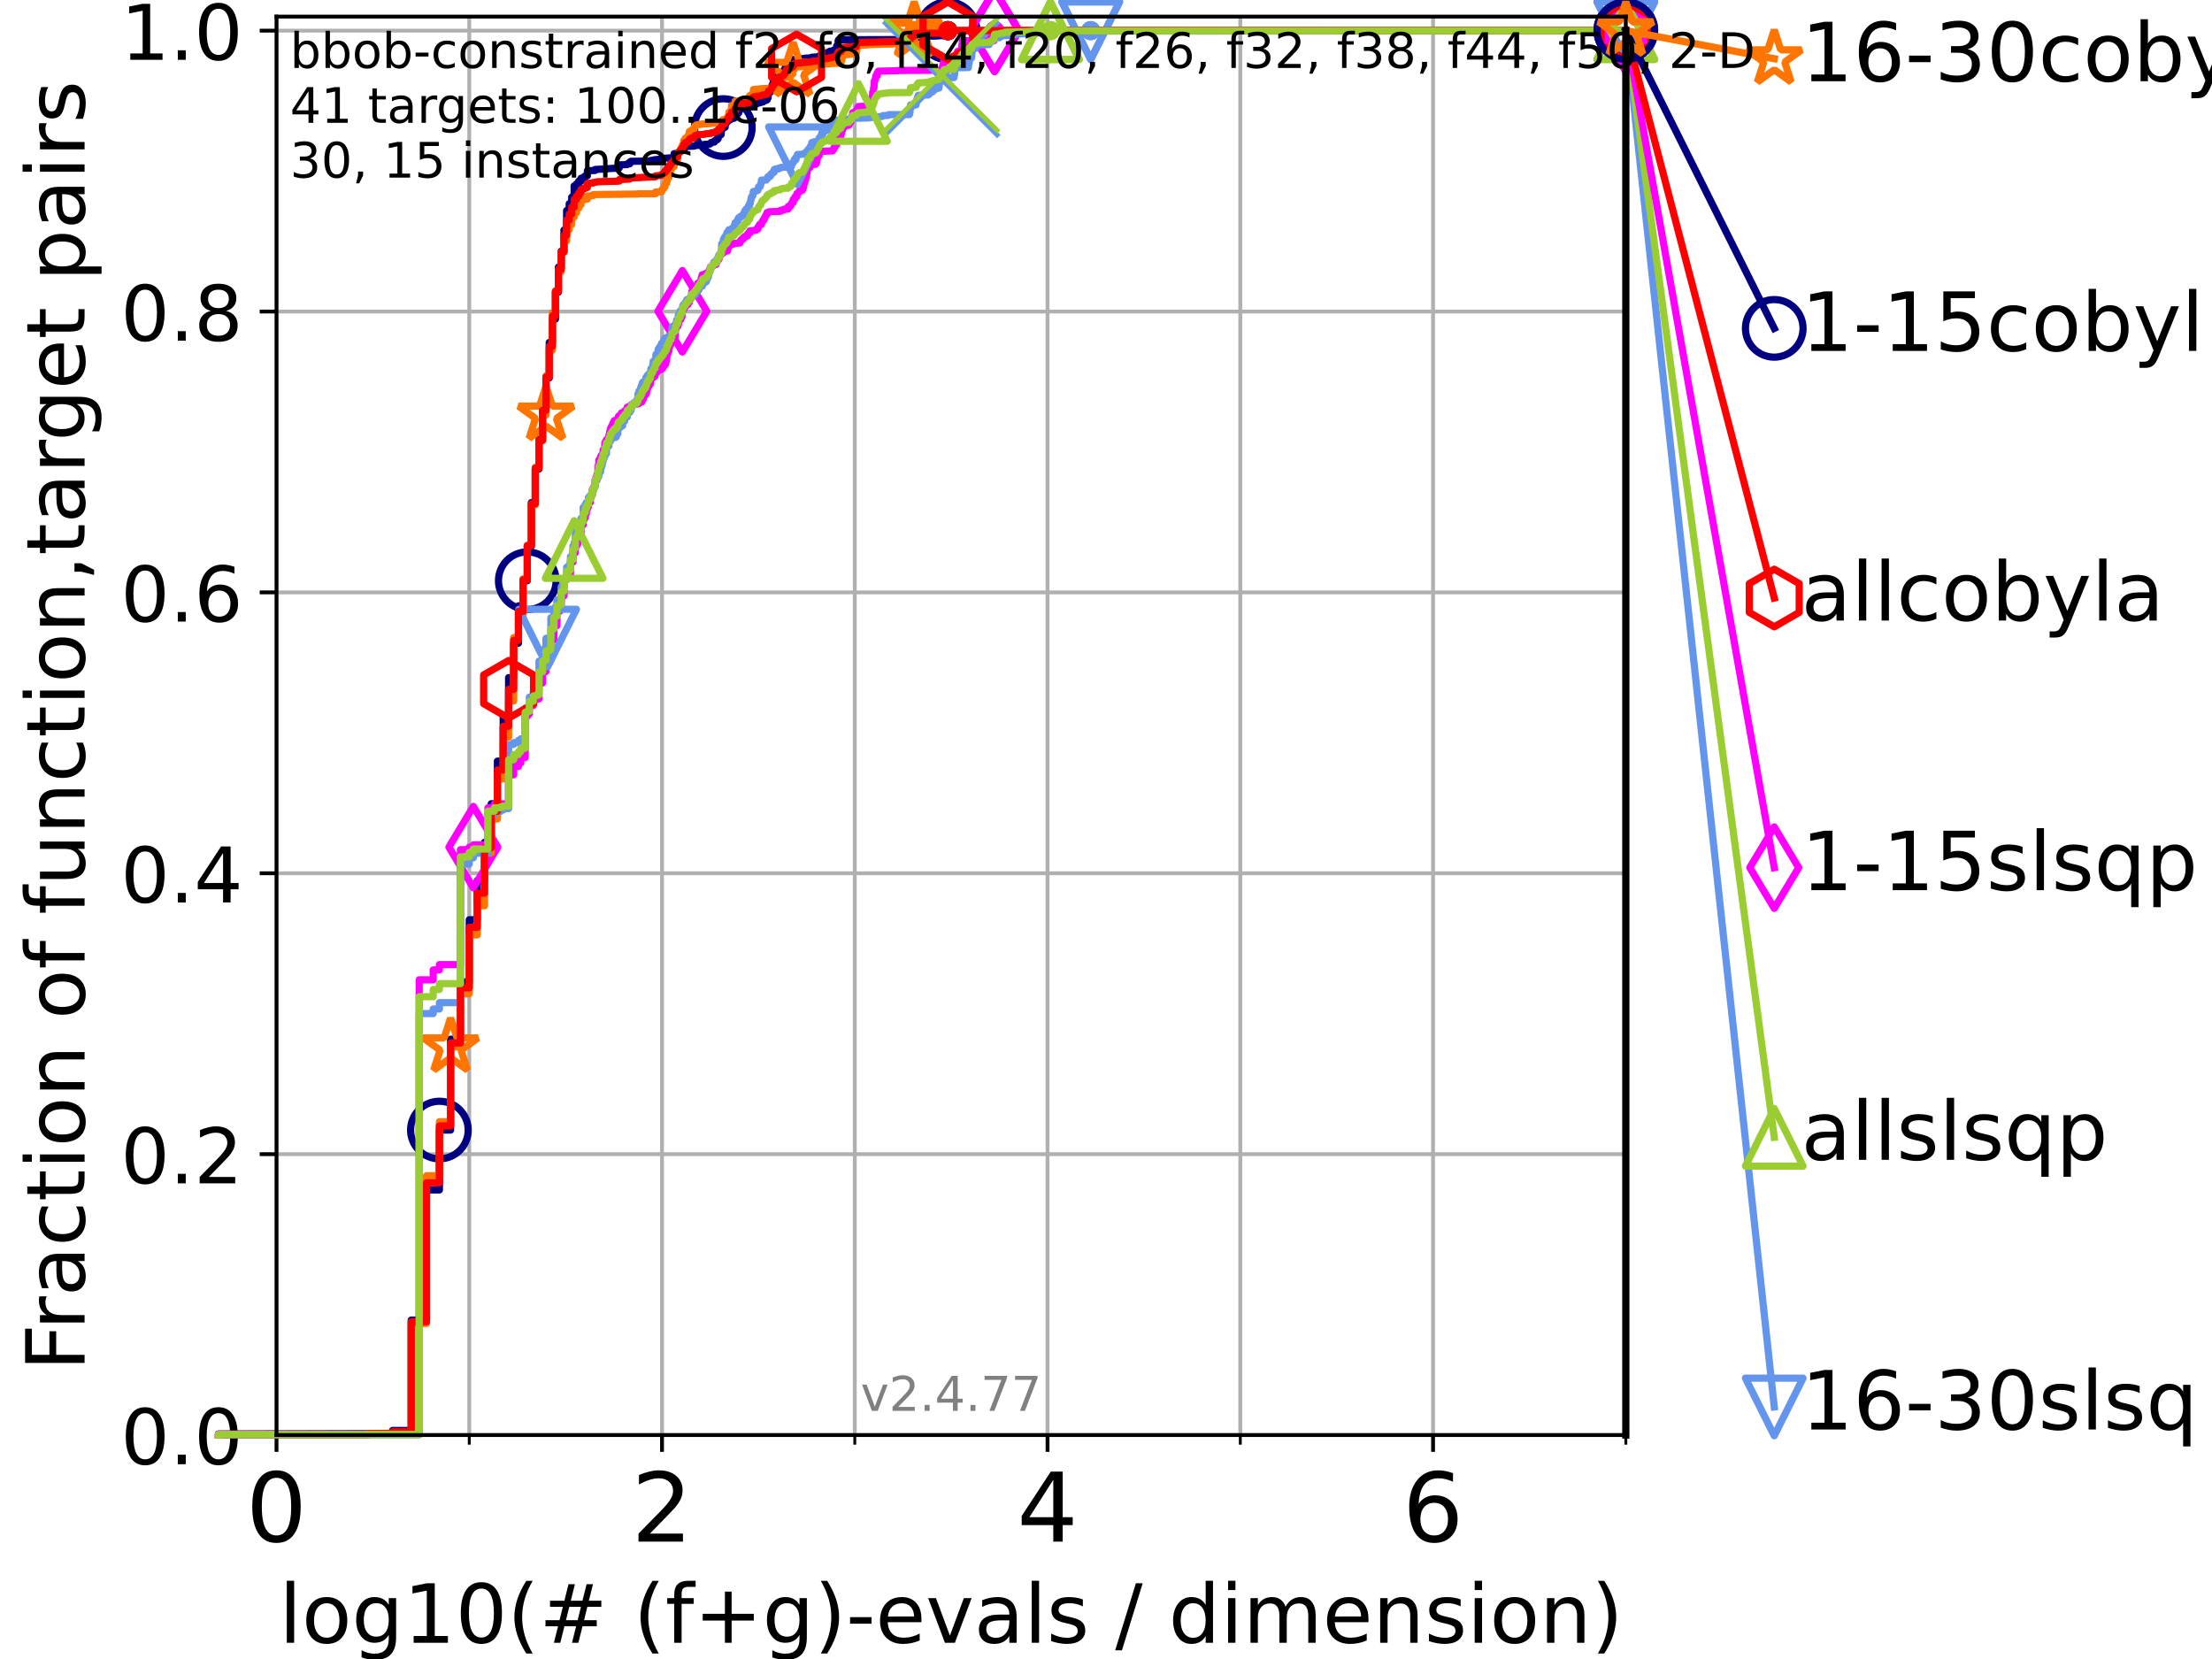 <?xml version="1.0" encoding="utf-8" standalone="no"?>
<!DOCTYPE svg PUBLIC "-//W3C//DTD SVG 1.1//EN"
  "http://www.w3.org/Graphics/SVG/1.1/DTD/svg11.dtd">
<!-- Created with matplotlib (https://matplotlib.org/) -->
<svg height="345.6pt" version="1.1" viewBox="0 0 460.8 345.6" width="460.8pt" xmlns="http://www.w3.org/2000/svg" xmlns:xlink="http://www.w3.org/1999/xlink">
 <defs>
  <style type="text/css">*{stroke-linecap:butt;stroke-linejoin:round;}</style>
 </defs>
 <g id="figure_1">
  <g id="patch_1">
   <path d="M 0 345.6 
L 460.8 345.6 
L 460.8 0 
L 0 0 
z
" style="fill:#ffffff;"/>
  </g>
  <g id="axes_1">
   <g id="patch_2">
    <path d="M 57.6 298.944 
L 338.688 298.944 
L 338.688 3.456 
L 57.6 3.456 
z
" style="fill:#ffffff;"/>
   </g>
   <g id="matplotlib.axis_1">
    <g id="xtick_1">
     <g id="line2d_1">
      <path clip-path="url(#pc6546f2933)" d="M 57.6 298.944 
L 57.6 3.456 
" style="fill:none;stroke:#b0b0b0;stroke-linecap:square;stroke-width:0.8;"/>
     </g>
     <g id="line2d_2">
      <defs>
       <path d="M 0 0 
L 0 3.5 
" id="m838a29d123" style="stroke:#000000;stroke-width:0.8;"/>
      </defs>
      <g>
       <use style="stroke:#000000;stroke-width:0.8;" x="57.6" xlink:href="#m838a29d123" y="298.944"/>
      </g>
     </g>
     <g id="text_1">
      <!-- 0 -->
      <g transform="translate(51.237 321.141)scale(0.2 -0.2)">
       <defs>
        <path d="M 31.781 66.406 
Q 24.172 66.406 20.328 58.906 
Q 16.5 51.422 16.5 36.375 
Q 16.5 21.391 20.328 13.891 
Q 24.172 6.391 31.781 6.391 
Q 39.453 6.391 43.281 13.891 
Q 47.125 21.391 47.125 36.375 
Q 47.125 51.422 43.281 58.906 
Q 39.453 66.406 31.781 66.406 
z
M 31.781 74.219 
Q 44.047 74.219 50.516 64.516 
Q 56.984 54.828 56.984 36.375 
Q 56.984 17.969 50.516 8.266 
Q 44.047 -1.422 31.781 -1.422 
Q 19.531 -1.422 13.062 8.266 
Q 6.594 17.969 6.594 36.375 
Q 6.594 54.828 13.062 64.516 
Q 19.531 74.219 31.781 74.219 
z
" id="DejaVuSans-48"/>
       </defs>
       <use xlink:href="#DejaVuSans-48"/>
      </g>
     </g>
    </g>
    <g id="xtick_2">
     <g id="line2d_3">
      <path clip-path="url(#pc6546f2933)" d="M 137.911 298.944 
L 137.911 3.456 
" style="fill:none;stroke:#b0b0b0;stroke-linecap:square;stroke-width:0.8;"/>
     </g>
     <g id="line2d_4">
      <g>
       <use style="stroke:#000000;stroke-width:0.8;" x="137.911" xlink:href="#m838a29d123" y="298.944"/>
      </g>
     </g>
     <g id="text_2">
      <!-- 2 -->
      <g transform="translate(131.548 321.141)scale(0.2 -0.2)">
       <defs>
        <path d="M 19.188 8.297 
L 53.609 8.297 
L 53.609 0 
L 7.328 0 
L 7.328 8.297 
Q 12.938 14.109 22.625 23.891 
Q 32.328 33.688 34.812 36.531 
Q 39.547 41.844 41.422 45.531 
Q 43.312 49.219 43.312 52.781 
Q 43.312 58.594 39.234 62.25 
Q 35.156 65.922 28.609 65.922 
Q 23.969 65.922 18.812 64.312 
Q 13.672 62.703 7.812 59.422 
L 7.812 69.391 
Q 13.766 71.781 18.938 73 
Q 24.125 74.219 28.422 74.219 
Q 39.75 74.219 46.484 68.547 
Q 53.219 62.891 53.219 53.422 
Q 53.219 48.922 51.531 44.891 
Q 49.859 40.875 45.406 35.406 
Q 44.188 33.984 37.641 27.219 
Q 31.109 20.453 19.188 8.297 
z
" id="DejaVuSans-50"/>
       </defs>
       <use xlink:href="#DejaVuSans-50"/>
      </g>
     </g>
    </g>
    <g id="xtick_3">
     <g id="line2d_5">
      <path clip-path="url(#pc6546f2933)" d="M 218.222 298.944 
L 218.222 3.456 
" style="fill:none;stroke:#b0b0b0;stroke-linecap:square;stroke-width:0.8;"/>
     </g>
     <g id="line2d_6">
      <g>
       <use style="stroke:#000000;stroke-width:0.8;" x="218.222" xlink:href="#m838a29d123" y="298.944"/>
      </g>
     </g>
     <g id="text_3">
      <!-- 4 -->
      <g transform="translate(211.859 321.141)scale(0.2 -0.2)">
       <defs>
        <path d="M 37.797 64.312 
L 12.891 25.391 
L 37.797 25.391 
z
M 35.203 72.906 
L 47.609 72.906 
L 47.609 25.391 
L 58.016 25.391 
L 58.016 17.188 
L 47.609 17.188 
L 47.609 0 
L 37.797 0 
L 37.797 17.188 
L 4.891 17.188 
L 4.891 26.703 
z
" id="DejaVuSans-52"/>
       </defs>
       <use xlink:href="#DejaVuSans-52"/>
      </g>
     </g>
    </g>
    <g id="xtick_4">
     <g id="line2d_7">
      <path clip-path="url(#pc6546f2933)" d="M 298.533 298.944 
L 298.533 3.456 
" style="fill:none;stroke:#b0b0b0;stroke-linecap:square;stroke-width:0.8;"/>
     </g>
     <g id="line2d_8">
      <g>
       <use style="stroke:#000000;stroke-width:0.8;" x="298.533" xlink:href="#m838a29d123" y="298.944"/>
      </g>
     </g>
     <g id="text_4">
      <!-- 6 -->
      <g transform="translate(292.17 321.141)scale(0.2 -0.2)">
       <defs>
        <path d="M 33.016 40.375 
Q 26.375 40.375 22.484 35.828 
Q 18.609 31.297 18.609 23.391 
Q 18.609 15.531 22.484 10.953 
Q 26.375 6.391 33.016 6.391 
Q 39.656 6.391 43.531 10.953 
Q 47.406 15.531 47.406 23.391 
Q 47.406 31.297 43.531 35.828 
Q 39.656 40.375 33.016 40.375 
z
M 52.594 71.297 
L 52.594 62.312 
Q 48.875 64.062 45.094 64.984 
Q 41.312 65.922 37.594 65.922 
Q 27.828 65.922 22.672 59.328 
Q 17.531 52.734 16.797 39.406 
Q 19.672 43.656 24.016 45.922 
Q 28.375 48.188 33.594 48.188 
Q 44.578 48.188 50.953 41.516 
Q 57.328 34.859 57.328 23.391 
Q 57.328 12.156 50.688 5.359 
Q 44.047 -1.422 33.016 -1.422 
Q 20.359 -1.422 13.672 8.266 
Q 6.984 17.969 6.984 36.375 
Q 6.984 53.656 15.188 63.938 
Q 23.391 74.219 37.203 74.219 
Q 40.922 74.219 44.703 73.484 
Q 48.484 72.75 52.594 71.297 
z
" id="DejaVuSans-54"/>
       </defs>
       <use xlink:href="#DejaVuSans-54"/>
      </g>
     </g>
    </g>
    <g id="xtick_5">
     <g id="line2d_9">
      <path clip-path="url(#pc6546f2933)" d="M 97.755 298.944 
L 97.755 3.456 
" style="fill:none;stroke:#b0b0b0;stroke-linecap:square;stroke-width:0.8;"/>
     </g>
     <g id="line2d_10">
      <defs>
       <path d="M 0 0 
L 0 2 
" id="m9fe797f9b1" style="stroke:#000000;stroke-width:0.6;"/>
      </defs>
      <g>
       <use style="stroke:#000000;stroke-width:0.6;" x="97.755" xlink:href="#m9fe797f9b1" y="298.944"/>
      </g>
     </g>
    </g>
    <g id="xtick_6">
     <g id="line2d_11">
      <path clip-path="url(#pc6546f2933)" d="M 178.066 298.944 
L 178.066 3.456 
" style="fill:none;stroke:#b0b0b0;stroke-linecap:square;stroke-width:0.8;"/>
     </g>
     <g id="line2d_12">
      <g>
       <use style="stroke:#000000;stroke-width:0.6;" x="178.066" xlink:href="#m9fe797f9b1" y="298.944"/>
      </g>
     </g>
    </g>
    <g id="xtick_7">
     <g id="line2d_13">
      <path clip-path="url(#pc6546f2933)" d="M 258.377 298.944 
L 258.377 3.456 
" style="fill:none;stroke:#b0b0b0;stroke-linecap:square;stroke-width:0.8;"/>
     </g>
     <g id="line2d_14">
      <g>
       <use style="stroke:#000000;stroke-width:0.6;" x="258.377" xlink:href="#m9fe797f9b1" y="298.944"/>
      </g>
     </g>
    </g>
    <g id="xtick_8">
     <g id="line2d_15">
      <path clip-path="url(#pc6546f2933)" d="M 338.688 298.944 
L 338.688 3.456 
" style="fill:none;stroke:#b0b0b0;stroke-linecap:square;stroke-width:0.8;"/>
     </g>
     <g id="line2d_16">
      <g>
       <use style="stroke:#000000;stroke-width:0.6;" x="338.688" xlink:href="#m9fe797f9b1" y="298.944"/>
      </g>
     </g>
    </g>
    <g id="text_5">
     <!-- log10(# (f+g)-evals / dimension) -->
     <g transform="translate(58.145 342.218)scale(0.17 -0.17)">
      <defs>
       <path d="M 9.422 75.984 
L 18.406 75.984 
L 18.406 0 
L 9.422 0 
z
" id="DejaVuSans-108"/>
       <path d="M 30.609 48.391 
Q 23.391 48.391 19.188 42.75 
Q 14.984 37.109 14.984 27.297 
Q 14.984 17.484 19.156 11.844 
Q 23.344 6.203 30.609 6.203 
Q 37.797 6.203 41.984 11.859 
Q 46.188 17.531 46.188 27.297 
Q 46.188 37.016 41.984 42.703 
Q 37.797 48.391 30.609 48.391 
z
M 30.609 56 
Q 42.328 56 49.016 48.375 
Q 55.719 40.766 55.719 27.297 
Q 55.719 13.875 49.016 6.219 
Q 42.328 -1.422 30.609 -1.422 
Q 18.844 -1.422 12.172 6.219 
Q 5.516 13.875 5.516 27.297 
Q 5.516 40.766 12.172 48.375 
Q 18.844 56 30.609 56 
z
" id="DejaVuSans-111"/>
       <path d="M 45.406 27.984 
Q 45.406 37.75 41.375 43.109 
Q 37.359 48.484 30.078 48.484 
Q 22.859 48.484 18.828 43.109 
Q 14.797 37.75 14.797 27.984 
Q 14.797 18.266 18.828 12.891 
Q 22.859 7.516 30.078 7.516 
Q 37.359 7.516 41.375 12.891 
Q 45.406 18.266 45.406 27.984 
z
M 54.391 6.781 
Q 54.391 -7.172 48.188 -13.984 
Q 42 -20.797 29.203 -20.797 
Q 24.469 -20.797 20.266 -20.094 
Q 16.062 -19.391 12.109 -17.922 
L 12.109 -9.188 
Q 16.062 -11.328 19.922 -12.344 
Q 23.781 -13.375 27.781 -13.375 
Q 36.625 -13.375 41.016 -8.766 
Q 45.406 -4.156 45.406 5.172 
L 45.406 9.625 
Q 42.625 4.781 38.281 2.391 
Q 33.938 0 27.875 0 
Q 17.828 0 11.672 7.656 
Q 5.516 15.328 5.516 27.984 
Q 5.516 40.672 11.672 48.328 
Q 17.828 56 27.875 56 
Q 33.938 56 38.281 53.609 
Q 42.625 51.219 45.406 46.391 
L 45.406 54.688 
L 54.391 54.688 
z
" id="DejaVuSans-103"/>
       <path d="M 12.406 8.297 
L 28.516 8.297 
L 28.516 63.922 
L 10.984 60.406 
L 10.984 69.391 
L 28.422 72.906 
L 38.281 72.906 
L 38.281 8.297 
L 54.391 8.297 
L 54.391 0 
L 12.406 0 
z
" id="DejaVuSans-49"/>
       <path d="M 31 75.875 
Q 24.469 64.656 21.281 53.656 
Q 18.109 42.672 18.109 31.391 
Q 18.109 20.125 21.312 9.062 
Q 24.516 -2 31 -13.188 
L 23.188 -13.188 
Q 15.875 -1.703 12.234 9.375 
Q 8.594 20.453 8.594 31.391 
Q 8.594 42.281 12.203 53.312 
Q 15.828 64.359 23.188 75.875 
z
" id="DejaVuSans-40"/>
       <path d="M 51.125 44 
L 36.922 44 
L 32.812 27.688 
L 47.125 27.688 
z
M 43.797 71.781 
L 38.719 51.516 
L 52.984 51.516 
L 58.109 71.781 
L 65.922 71.781 
L 60.891 51.516 
L 76.125 51.516 
L 76.125 44 
L 58.984 44 
L 54.984 27.688 
L 70.516 27.688 
L 70.516 20.219 
L 53.078 20.219 
L 48 0 
L 40.188 0 
L 45.219 20.219 
L 30.906 20.219 
L 25.875 0 
L 18.016 0 
L 23.094 20.219 
L 7.719 20.219 
L 7.719 27.688 
L 24.906 27.688 
L 29 44 
L 13.281 44 
L 13.281 51.516 
L 30.906 51.516 
L 35.891 71.781 
z
" id="DejaVuSans-35"/>
       <path id="DejaVuSans-32"/>
       <path d="M 37.109 75.984 
L 37.109 68.5 
L 28.516 68.5 
Q 23.688 68.5 21.797 66.547 
Q 19.922 64.594 19.922 59.516 
L 19.922 54.688 
L 34.719 54.688 
L 34.719 47.703 
L 19.922 47.703 
L 19.922 0 
L 10.891 0 
L 10.891 47.703 
L 2.297 47.703 
L 2.297 54.688 
L 10.891 54.688 
L 10.891 58.5 
Q 10.891 67.625 15.141 71.797 
Q 19.391 75.984 28.609 75.984 
z
" id="DejaVuSans-102"/>
       <path d="M 46 62.703 
L 46 35.5 
L 73.188 35.5 
L 73.188 27.203 
L 46 27.203 
L 46 0 
L 37.797 0 
L 37.797 27.203 
L 10.594 27.203 
L 10.594 35.5 
L 37.797 35.5 
L 37.797 62.703 
z
" id="DejaVuSans-43"/>
       <path d="M 8.016 75.875 
L 15.828 75.875 
Q 23.141 64.359 26.781 53.312 
Q 30.422 42.281 30.422 31.391 
Q 30.422 20.453 26.781 9.375 
Q 23.141 -1.703 15.828 -13.188 
L 8.016 -13.188 
Q 14.5 -2 17.703 9.062 
Q 20.906 20.125 20.906 31.391 
Q 20.906 42.672 17.703 53.656 
Q 14.5 64.656 8.016 75.875 
z
" id="DejaVuSans-41"/>
       <path d="M 4.891 31.391 
L 31.203 31.391 
L 31.203 23.391 
L 4.891 23.391 
z
" id="DejaVuSans-45"/>
       <path d="M 56.203 29.594 
L 56.203 25.203 
L 14.891 25.203 
Q 15.484 15.922 20.484 11.062 
Q 25.484 6.203 34.422 6.203 
Q 39.594 6.203 44.453 7.469 
Q 49.312 8.734 54.109 11.281 
L 54.109 2.781 
Q 49.266 0.734 44.188 -0.344 
Q 39.109 -1.422 33.891 -1.422 
Q 20.797 -1.422 13.156 6.188 
Q 5.516 13.812 5.516 26.812 
Q 5.516 40.234 12.766 48.109 
Q 20.016 56 32.328 56 
Q 43.359 56 49.781 48.891 
Q 56.203 41.797 56.203 29.594 
z
M 47.219 32.234 
Q 47.125 39.594 43.094 43.984 
Q 39.062 48.391 32.422 48.391 
Q 24.906 48.391 20.391 44.141 
Q 15.875 39.891 15.188 32.172 
z
" id="DejaVuSans-101"/>
       <path d="M 2.984 54.688 
L 12.5 54.688 
L 29.594 8.797 
L 46.688 54.688 
L 56.203 54.688 
L 35.688 0 
L 23.484 0 
z
" id="DejaVuSans-118"/>
       <path d="M 34.281 27.484 
Q 23.391 27.484 19.188 25 
Q 14.984 22.516 14.984 16.5 
Q 14.984 11.719 18.141 8.906 
Q 21.297 6.109 26.703 6.109 
Q 34.188 6.109 38.703 11.406 
Q 43.219 16.703 43.219 25.484 
L 43.219 27.484 
z
M 52.203 31.203 
L 52.203 0 
L 43.219 0 
L 43.219 8.297 
Q 40.141 3.328 35.547 0.953 
Q 30.953 -1.422 24.312 -1.422 
Q 15.922 -1.422 10.953 3.297 
Q 6 8.016 6 15.922 
Q 6 25.141 12.172 29.828 
Q 18.359 34.516 30.609 34.516 
L 43.219 34.516 
L 43.219 35.406 
Q 43.219 41.609 39.141 45 
Q 35.062 48.391 27.688 48.391 
Q 23 48.391 18.547 47.266 
Q 14.109 46.141 10.016 43.891 
L 10.016 52.203 
Q 14.938 54.109 19.578 55.047 
Q 24.219 56 28.609 56 
Q 40.484 56 46.344 49.844 
Q 52.203 43.703 52.203 31.203 
z
" id="DejaVuSans-97"/>
       <path d="M 44.281 53.078 
L 44.281 44.578 
Q 40.484 46.531 36.375 47.5 
Q 32.281 48.484 27.875 48.484 
Q 21.188 48.484 17.844 46.438 
Q 14.5 44.391 14.5 40.281 
Q 14.5 37.156 16.891 35.375 
Q 19.281 33.594 26.516 31.984 
L 29.594 31.297 
Q 39.156 29.25 43.188 25.516 
Q 47.219 21.781 47.219 15.094 
Q 47.219 7.469 41.188 3.016 
Q 35.156 -1.422 24.609 -1.422 
Q 20.219 -1.422 15.453 -0.562 
Q 10.688 0.297 5.422 2 
L 5.422 11.281 
Q 10.406 8.688 15.234 7.391 
Q 20.062 6.109 24.812 6.109 
Q 31.156 6.109 34.562 8.281 
Q 37.984 10.453 37.984 14.406 
Q 37.984 18.062 35.516 20.016 
Q 33.062 21.969 24.703 23.781 
L 21.578 24.516 
Q 13.234 26.266 9.516 29.906 
Q 5.812 33.547 5.812 39.891 
Q 5.812 47.609 11.281 51.797 
Q 16.75 56 26.812 56 
Q 31.781 56 36.172 55.266 
Q 40.578 54.547 44.281 53.078 
z
" id="DejaVuSans-115"/>
       <path d="M 25.391 72.906 
L 33.688 72.906 
L 8.297 -9.281 
L 0 -9.281 
z
" id="DejaVuSans-47"/>
       <path d="M 45.406 46.391 
L 45.406 75.984 
L 54.391 75.984 
L 54.391 0 
L 45.406 0 
L 45.406 8.203 
Q 42.578 3.328 38.25 0.953 
Q 33.938 -1.422 27.875 -1.422 
Q 17.969 -1.422 11.734 6.484 
Q 5.516 14.406 5.516 27.297 
Q 5.516 40.188 11.734 48.094 
Q 17.969 56 27.875 56 
Q 33.938 56 38.25 53.625 
Q 42.578 51.266 45.406 46.391 
z
M 14.797 27.297 
Q 14.797 17.391 18.875 11.75 
Q 22.953 6.109 30.078 6.109 
Q 37.203 6.109 41.297 11.75 
Q 45.406 17.391 45.406 27.297 
Q 45.406 37.203 41.297 42.844 
Q 37.203 48.484 30.078 48.484 
Q 22.953 48.484 18.875 42.844 
Q 14.797 37.203 14.797 27.297 
z
" id="DejaVuSans-100"/>
       <path d="M 9.422 54.688 
L 18.406 54.688 
L 18.406 0 
L 9.422 0 
z
M 9.422 75.984 
L 18.406 75.984 
L 18.406 64.594 
L 9.422 64.594 
z
" id="DejaVuSans-105"/>
       <path d="M 52 44.188 
Q 55.375 50.25 60.062 53.125 
Q 64.75 56 71.094 56 
Q 79.641 56 84.281 50.016 
Q 88.922 44.047 88.922 33.016 
L 88.922 0 
L 79.891 0 
L 79.891 32.719 
Q 79.891 40.578 77.094 44.375 
Q 74.312 48.188 68.609 48.188 
Q 61.625 48.188 57.562 43.547 
Q 53.516 38.922 53.516 30.906 
L 53.516 0 
L 44.484 0 
L 44.484 32.719 
Q 44.484 40.625 41.703 44.406 
Q 38.922 48.188 33.109 48.188 
Q 26.219 48.188 22.156 43.531 
Q 18.109 38.875 18.109 30.906 
L 18.109 0 
L 9.078 0 
L 9.078 54.688 
L 18.109 54.688 
L 18.109 46.188 
Q 21.188 51.219 25.484 53.609 
Q 29.781 56 35.688 56 
Q 41.656 56 45.828 52.969 
Q 50 49.953 52 44.188 
z
" id="DejaVuSans-109"/>
       <path d="M 54.891 33.016 
L 54.891 0 
L 45.906 0 
L 45.906 32.719 
Q 45.906 40.484 42.875 44.328 
Q 39.844 48.188 33.797 48.188 
Q 26.516 48.188 22.312 43.547 
Q 18.109 38.922 18.109 30.906 
L 18.109 0 
L 9.078 0 
L 9.078 54.688 
L 18.109 54.688 
L 18.109 46.188 
Q 21.344 51.125 25.703 53.562 
Q 30.078 56 35.797 56 
Q 45.219 56 50.047 50.172 
Q 54.891 44.344 54.891 33.016 
z
" id="DejaVuSans-110"/>
      </defs>
      <use xlink:href="#DejaVuSans-108"/>
      <use x="27.783" xlink:href="#DejaVuSans-111"/>
      <use x="88.965" xlink:href="#DejaVuSans-103"/>
      <use x="152.441" xlink:href="#DejaVuSans-49"/>
      <use x="216.064" xlink:href="#DejaVuSans-48"/>
      <use x="279.688" xlink:href="#DejaVuSans-40"/>
      <use x="318.701" xlink:href="#DejaVuSans-35"/>
      <use x="402.49" xlink:href="#DejaVuSans-32"/>
      <use x="434.277" xlink:href="#DejaVuSans-40"/>
      <use x="473.291" xlink:href="#DejaVuSans-102"/>
      <use x="508.496" xlink:href="#DejaVuSans-43"/>
      <use x="592.285" xlink:href="#DejaVuSans-103"/>
      <use x="655.762" xlink:href="#DejaVuSans-41"/>
      <use x="694.775" xlink:href="#DejaVuSans-45"/>
      <use x="730.859" xlink:href="#DejaVuSans-101"/>
      <use x="792.383" xlink:href="#DejaVuSans-118"/>
      <use x="851.562" xlink:href="#DejaVuSans-97"/>
      <use x="912.842" xlink:href="#DejaVuSans-108"/>
      <use x="940.625" xlink:href="#DejaVuSans-115"/>
      <use x="992.725" xlink:href="#DejaVuSans-32"/>
      <use x="1024.512" xlink:href="#DejaVuSans-47"/>
      <use x="1058.203" xlink:href="#DejaVuSans-32"/>
      <use x="1089.99" xlink:href="#DejaVuSans-100"/>
      <use x="1153.467" xlink:href="#DejaVuSans-105"/>
      <use x="1181.25" xlink:href="#DejaVuSans-109"/>
      <use x="1278.662" xlink:href="#DejaVuSans-101"/>
      <use x="1340.186" xlink:href="#DejaVuSans-110"/>
      <use x="1403.564" xlink:href="#DejaVuSans-115"/>
      <use x="1455.664" xlink:href="#DejaVuSans-105"/>
      <use x="1483.447" xlink:href="#DejaVuSans-111"/>
      <use x="1544.629" xlink:href="#DejaVuSans-110"/>
      <use x="1608.008" xlink:href="#DejaVuSans-41"/>
     </g>
    </g>
   </g>
   <g id="matplotlib.axis_2">
    <g id="ytick_1">
     <g id="line2d_17">
      <path clip-path="url(#pc6546f2933)" d="M 57.6 298.944 
L 338.688 298.944 
" style="fill:none;stroke:#b0b0b0;stroke-linecap:square;stroke-width:0.8;"/>
     </g>
     <g id="line2d_18">
      <defs>
       <path d="M 0 0 
L -3.5 0 
" id="m684f5a9e8b" style="stroke:#000000;stroke-width:0.8;"/>
      </defs>
      <g>
       <use style="stroke:#000000;stroke-width:0.8;" x="57.6" xlink:href="#m684f5a9e8b" y="298.944"/>
      </g>
     </g>
     <g id="text_6">
      <!-- 0.0 -->
      <g transform="translate(25.155 305.023)scale(0.16 -0.16)">
       <defs>
        <path d="M 10.688 12.406 
L 21 12.406 
L 21 0 
L 10.688 0 
z
" id="DejaVuSans-46"/>
       </defs>
       <use xlink:href="#DejaVuSans-48"/>
       <use x="63.623" xlink:href="#DejaVuSans-46"/>
       <use x="95.41" xlink:href="#DejaVuSans-48"/>
      </g>
     </g>
    </g>
    <g id="ytick_2">
     <g id="line2d_19">
      <path clip-path="url(#pc6546f2933)" d="M 57.6 240.432 
L 338.688 240.432 
" style="fill:none;stroke:#b0b0b0;stroke-linecap:square;stroke-width:0.8;"/>
     </g>
     <g id="line2d_20">
      <g>
       <use style="stroke:#000000;stroke-width:0.8;" x="57.6" xlink:href="#m684f5a9e8b" y="240.432"/>
      </g>
     </g>
     <g id="text_7">
      <!-- 0.2 -->
      <g transform="translate(25.155 246.51)scale(0.16 -0.16)">
       <use xlink:href="#DejaVuSans-48"/>
       <use x="63.623" xlink:href="#DejaVuSans-46"/>
       <use x="95.41" xlink:href="#DejaVuSans-50"/>
      </g>
     </g>
    </g>
    <g id="ytick_3">
     <g id="line2d_21">
      <path clip-path="url(#pc6546f2933)" d="M 57.6 181.919 
L 338.688 181.919 
" style="fill:none;stroke:#b0b0b0;stroke-linecap:square;stroke-width:0.8;"/>
     </g>
     <g id="line2d_22">
      <g>
       <use style="stroke:#000000;stroke-width:0.8;" x="57.6" xlink:href="#m684f5a9e8b" y="181.919"/>
      </g>
     </g>
     <g id="text_8">
      <!-- 0.4 -->
      <g transform="translate(25.155 187.998)scale(0.16 -0.16)">
       <use xlink:href="#DejaVuSans-48"/>
       <use x="63.623" xlink:href="#DejaVuSans-46"/>
       <use x="95.41" xlink:href="#DejaVuSans-52"/>
      </g>
     </g>
    </g>
    <g id="ytick_4">
     <g id="line2d_23">
      <path clip-path="url(#pc6546f2933)" d="M 57.6 123.407 
L 338.688 123.407 
" style="fill:none;stroke:#b0b0b0;stroke-linecap:square;stroke-width:0.8;"/>
     </g>
     <g id="line2d_24">
      <g>
       <use style="stroke:#000000;stroke-width:0.8;" x="57.6" xlink:href="#m684f5a9e8b" y="123.407"/>
      </g>
     </g>
     <g id="text_9">
      <!-- 0.6 -->
      <g transform="translate(25.155 129.485)scale(0.16 -0.16)">
       <use xlink:href="#DejaVuSans-48"/>
       <use x="63.623" xlink:href="#DejaVuSans-46"/>
       <use x="95.41" xlink:href="#DejaVuSans-54"/>
      </g>
     </g>
    </g>
    <g id="ytick_5">
     <g id="line2d_25">
      <path clip-path="url(#pc6546f2933)" d="M 57.6 64.894 
L 338.688 64.894 
" style="fill:none;stroke:#b0b0b0;stroke-linecap:square;stroke-width:0.8;"/>
     </g>
     <g id="line2d_26">
      <g>
       <use style="stroke:#000000;stroke-width:0.8;" x="57.6" xlink:href="#m684f5a9e8b" y="64.894"/>
      </g>
     </g>
     <g id="text_10">
      <!-- 0.8 -->
      <g transform="translate(25.155 70.973)scale(0.16 -0.16)">
       <defs>
        <path d="M 31.781 34.625 
Q 24.75 34.625 20.719 30.859 
Q 16.703 27.094 16.703 20.516 
Q 16.703 13.922 20.719 10.156 
Q 24.75 6.391 31.781 6.391 
Q 38.812 6.391 42.859 10.172 
Q 46.922 13.969 46.922 20.516 
Q 46.922 27.094 42.891 30.859 
Q 38.875 34.625 31.781 34.625 
z
M 21.922 38.812 
Q 15.578 40.375 12.031 44.719 
Q 8.5 49.078 8.5 55.328 
Q 8.5 64.062 14.719 69.141 
Q 20.953 74.219 31.781 74.219 
Q 42.672 74.219 48.875 69.141 
Q 55.078 64.062 55.078 55.328 
Q 55.078 49.078 51.531 44.719 
Q 48 40.375 41.703 38.812 
Q 48.828 37.156 52.797 32.312 
Q 56.781 27.484 56.781 20.516 
Q 56.781 9.906 50.312 4.234 
Q 43.844 -1.422 31.781 -1.422 
Q 19.734 -1.422 13.25 4.234 
Q 6.781 9.906 6.781 20.516 
Q 6.781 27.484 10.781 32.312 
Q 14.797 37.156 21.922 38.812 
z
M 18.312 54.391 
Q 18.312 48.734 21.844 45.562 
Q 25.391 42.391 31.781 42.391 
Q 38.141 42.391 41.719 45.562 
Q 45.312 48.734 45.312 54.391 
Q 45.312 60.062 41.719 63.234 
Q 38.141 66.406 31.781 66.406 
Q 25.391 66.406 21.844 63.234 
Q 18.312 60.062 18.312 54.391 
z
" id="DejaVuSans-56"/>
       </defs>
       <use xlink:href="#DejaVuSans-48"/>
       <use x="63.623" xlink:href="#DejaVuSans-46"/>
       <use x="95.41" xlink:href="#DejaVuSans-56"/>
      </g>
     </g>
    </g>
    <g id="ytick_6">
     <g id="line2d_27">
      <path clip-path="url(#pc6546f2933)" d="M 57.6 6.382 
L 338.688 6.382 
" style="fill:none;stroke:#b0b0b0;stroke-linecap:square;stroke-width:0.8;"/>
     </g>
     <g id="line2d_28">
      <g>
       <use style="stroke:#000000;stroke-width:0.8;" x="57.6" xlink:href="#m684f5a9e8b" y="6.382"/>
      </g>
     </g>
     <g id="text_11">
      <!-- 1.0 -->
      <g transform="translate(25.155 12.46)scale(0.16 -0.16)">
       <use xlink:href="#DejaVuSans-49"/>
       <use x="63.623" xlink:href="#DejaVuSans-46"/>
       <use x="95.41" xlink:href="#DejaVuSans-48"/>
      </g>
     </g>
    </g>
    <g id="text_12">
     <!-- Fraction of function,target pairs -->
     <g transform="translate(17.62 285.585)rotate(-90)scale(0.17 -0.17)">
      <defs>
       <path d="M 9.812 72.906 
L 51.703 72.906 
L 51.703 64.594 
L 19.672 64.594 
L 19.672 43.109 
L 48.578 43.109 
L 48.578 34.812 
L 19.672 34.812 
L 19.672 0 
L 9.812 0 
z
" id="DejaVuSans-70"/>
       <path d="M 41.109 46.297 
Q 39.594 47.172 37.812 47.578 
Q 36.031 48 33.891 48 
Q 26.266 48 22.188 43.047 
Q 18.109 38.094 18.109 28.812 
L 18.109 0 
L 9.078 0 
L 9.078 54.688 
L 18.109 54.688 
L 18.109 46.188 
Q 20.953 51.172 25.484 53.578 
Q 30.031 56 36.531 56 
Q 37.453 56 38.578 55.875 
Q 39.703 55.766 41.062 55.516 
z
" id="DejaVuSans-114"/>
       <path d="M 48.781 52.594 
L 48.781 44.188 
Q 44.969 46.297 41.141 47.344 
Q 37.312 48.391 33.406 48.391 
Q 24.656 48.391 19.812 42.844 
Q 14.984 37.312 14.984 27.297 
Q 14.984 17.281 19.812 11.734 
Q 24.656 6.203 33.406 6.203 
Q 37.312 6.203 41.141 7.25 
Q 44.969 8.297 48.781 10.406 
L 48.781 2.094 
Q 45.016 0.344 40.984 -0.531 
Q 36.969 -1.422 32.422 -1.422 
Q 20.062 -1.422 12.781 6.344 
Q 5.516 14.109 5.516 27.297 
Q 5.516 40.672 12.859 48.328 
Q 20.219 56 33.016 56 
Q 37.156 56 41.109 55.141 
Q 45.062 54.297 48.781 52.594 
z
" id="DejaVuSans-99"/>
       <path d="M 18.312 70.219 
L 18.312 54.688 
L 36.812 54.688 
L 36.812 47.703 
L 18.312 47.703 
L 18.312 18.016 
Q 18.312 11.328 20.141 9.422 
Q 21.969 7.516 27.594 7.516 
L 36.812 7.516 
L 36.812 0 
L 27.594 0 
Q 17.188 0 13.234 3.875 
Q 9.281 7.766 9.281 18.016 
L 9.281 47.703 
L 2.688 47.703 
L 2.688 54.688 
L 9.281 54.688 
L 9.281 70.219 
z
" id="DejaVuSans-116"/>
       <path d="M 8.5 21.578 
L 8.5 54.688 
L 17.484 54.688 
L 17.484 21.922 
Q 17.484 14.156 20.5 10.266 
Q 23.531 6.391 29.594 6.391 
Q 36.859 6.391 41.078 11.031 
Q 45.312 15.672 45.312 23.688 
L 45.312 54.688 
L 54.297 54.688 
L 54.297 0 
L 45.312 0 
L 45.312 8.406 
Q 42.047 3.422 37.719 1 
Q 33.406 -1.422 27.688 -1.422 
Q 18.266 -1.422 13.375 4.438 
Q 8.5 10.297 8.5 21.578 
z
M 31.109 56 
z
" id="DejaVuSans-117"/>
       <path d="M 11.719 12.406 
L 22.016 12.406 
L 22.016 4 
L 14.016 -11.625 
L 7.719 -11.625 
L 11.719 4 
z
" id="DejaVuSans-44"/>
       <path d="M 18.109 8.203 
L 18.109 -20.797 
L 9.078 -20.797 
L 9.078 54.688 
L 18.109 54.688 
L 18.109 46.391 
Q 20.953 51.266 25.266 53.625 
Q 29.594 56 35.594 56 
Q 45.562 56 51.781 48.094 
Q 58.016 40.188 58.016 27.297 
Q 58.016 14.406 51.781 6.484 
Q 45.562 -1.422 35.594 -1.422 
Q 29.594 -1.422 25.266 0.953 
Q 20.953 3.328 18.109 8.203 
z
M 48.688 27.297 
Q 48.688 37.203 44.609 42.844 
Q 40.531 48.484 33.406 48.484 
Q 26.266 48.484 22.188 42.844 
Q 18.109 37.203 18.109 27.297 
Q 18.109 17.391 22.188 11.75 
Q 26.266 6.109 33.406 6.109 
Q 40.531 6.109 44.609 11.75 
Q 48.688 17.391 48.688 27.297 
z
" id="DejaVuSans-112"/>
      </defs>
      <use xlink:href="#DejaVuSans-70"/>
      <use x="50.27" xlink:href="#DejaVuSans-114"/>
      <use x="91.383" xlink:href="#DejaVuSans-97"/>
      <use x="152.662" xlink:href="#DejaVuSans-99"/>
      <use x="207.643" xlink:href="#DejaVuSans-116"/>
      <use x="246.852" xlink:href="#DejaVuSans-105"/>
      <use x="274.635" xlink:href="#DejaVuSans-111"/>
      <use x="335.816" xlink:href="#DejaVuSans-110"/>
      <use x="399.195" xlink:href="#DejaVuSans-32"/>
      <use x="430.982" xlink:href="#DejaVuSans-111"/>
      <use x="492.164" xlink:href="#DejaVuSans-102"/>
      <use x="527.369" xlink:href="#DejaVuSans-32"/>
      <use x="559.156" xlink:href="#DejaVuSans-102"/>
      <use x="594.361" xlink:href="#DejaVuSans-117"/>
      <use x="657.74" xlink:href="#DejaVuSans-110"/>
      <use x="721.119" xlink:href="#DejaVuSans-99"/>
      <use x="776.1" xlink:href="#DejaVuSans-116"/>
      <use x="815.309" xlink:href="#DejaVuSans-105"/>
      <use x="843.092" xlink:href="#DejaVuSans-111"/>
      <use x="904.273" xlink:href="#DejaVuSans-110"/>
      <use x="967.652" xlink:href="#DejaVuSans-44"/>
      <use x="999.439" xlink:href="#DejaVuSans-116"/>
      <use x="1038.648" xlink:href="#DejaVuSans-97"/>
      <use x="1099.928" xlink:href="#DejaVuSans-114"/>
      <use x="1139.291" xlink:href="#DejaVuSans-103"/>
      <use x="1202.768" xlink:href="#DejaVuSans-101"/>
      <use x="1264.291" xlink:href="#DejaVuSans-116"/>
      <use x="1303.5" xlink:href="#DejaVuSans-32"/>
      <use x="1335.287" xlink:href="#DejaVuSans-112"/>
      <use x="1398.764" xlink:href="#DejaVuSans-97"/>
      <use x="1460.043" xlink:href="#DejaVuSans-105"/>
      <use x="1487.826" xlink:href="#DejaVuSans-114"/>
      <use x="1528.939" xlink:href="#DejaVuSans-115"/>
     </g>
    </g>
   </g>
   <g id="line2d_29">
    <defs>
     <path d="M 0 1.5 
C 0.398 1.5 0.779 1.342 1.061 1.061 
C 1.342 0.779 1.5 0.398 1.5 0 
C 1.5 -0.398 1.342 -0.779 1.061 -1.061 
C 0.779 -1.342 0.398 -1.5 0 -1.5 
C -0.398 -1.5 -0.779 -1.342 -1.061 -1.061 
C -1.342 -0.779 -1.5 -0.398 -1.5 0 
C -1.5 0.398 -1.342 0.779 -1.061 1.061 
C -0.779 1.342 -0.398 1.5 0 1.5 
z
" id="ma0116e6a19" style="stroke:#000080;"/>
    </defs>
    <g>
     <use style="fill:#000080;stroke:#000080;" x="197.462" xlink:href="#ma0116e6a19" y="6.382"/>
     <use style="fill:#000080;stroke:#000080;" x="197.462" xlink:href="#ma0116e6a19" y="6.382"/>
    </g>
   </g>
   <g id="line2d_30">
    <path d="M 45.512 298.944 
L 45.512 298.733 
L 81.776 298.627 
L 81.776 297.993 
L 85.667 297.993 
L 85.667 275 
L 88.847 275 
L 88.847 247.884 
L 91.535 247.884 
L 91.535 235.41 
L 93.864 235.41 
L 93.864 216.487 
L 95.918 216.487 
L 95.918 204.542 
L 97.755 204.542 
L 97.755 191.592 
L 99.418 191.592 
L 99.418 183.452 
L 100.935 183.452 
L 100.935 175.471 
L 102.331 175.471 
L 102.331 167.436 
L 103.623 167.436 
L 103.623 158.556 
L 104.826 158.556 
L 104.826 148.989 
L 105.952 148.989 
L 105.952 141.166 
L 107.009 141.166 
L 107.009 133.978 
L 108.006 133.978 
L 108.006 126.208 
L 108.949 126.208 
L 108.949 120.975 
L 109.843 120.975 
L 109.843 113.787 
L 110.694 113.787 
L 110.694 104.695 
L 111.506 104.695 
L 111.506 97.718 
L 112.281 97.718 
L 112.281 91.587 
L 113.023 91.587 
L 113.023 84.504 
L 113.735 84.504 
L 113.735 78.743 
L 114.419 78.743 
L 114.419 71.343 
L 115.077 71.343 
L 115.077 66.48 
L 115.711 66.48 
L 115.711 60.877 
L 116.323 60.877 
L 116.323 55.644 
L 116.914 55.644 
L 116.914 52.314 
L 117.486 52.314 
L 117.486 47.927 
L 118.04 47.927 
L 118.04 43.857 
L 118.577 43.857 
L 118.577 42.43 
L 119.097 42.43 
L 119.097 41.056 
L 119.603 41.056 
L 119.603 38.73 
L 120.094 38.73 
L 120.094 38.307 
L 120.572 38.307 
L 120.572 37.726 
L 121.037 37.726 
L 121.037 37.144 
L 121.49 37.144 
L 121.49 36.933 
L 121.931 36.933 
L 121.931 36.616 
L 122.362 36.616 
L 122.362 35.559 
L 123.985 35.506 
L 123.985 35.294 
L 126.507 35.189 
L 126.507 35.136 
L 128.709 35.03 
L 128.709 34.977 
L 129.002 34.977 
L 129.002 34.343 
L 130.665 34.29 
L 130.665 34.131 
L 131.185 34.131 
L 131.185 33.761 
L 131.44 33.761 
L 131.44 33.603 
L 135.482 33.55 
L 135.482 33.444 
L 136.266 33.339 
L 136.266 33.286 
L 137.38 33.18 
L 137.38 33.127 
L 138.256 33.021 
L 138.256 32.969 
L 140.119 32.863 
L 140.119 32.757 
L 140.348 32.651 
L 140.424 32.017 
L 141.163 31.911 
L 141.235 31.753 
L 141.592 31.7 
L 141.592 31.541 
L 141.872 31.541 
L 141.872 31.277 
L 142.284 31.277 
L 142.352 31.013 
L 142.553 31.013 
L 142.553 30.801 
L 142.686 30.801 
L 142.686 30.537 
L 144.63 30.431 
L 144.63 30.379 
L 145.327 30.273 
L 145.327 30.22 
L 146.854 30.114 
L 146.854 30.061 
L 147.868 30.009 
L 147.868 29.903 
L 148.113 29.85 
L 148.113 29.691 
L 148.827 29.586 
L 148.873 29.321 
L 149.15 29.216 
L 149.15 29.11 
L 149.423 29.11 
L 149.423 28.951 
L 149.602 28.899 
L 149.602 28.317 
L 149.999 28.211 
L 149.999 28.106 
L 150.215 28.053 
L 150.301 26.943 
L 150.557 26.837 
L 150.641 26.573 
L 151.056 26.52 
L 151.056 25.833 
L 151.26 25.78 
L 151.301 25.304 
L 151.701 25.252 
L 151.779 24.987 
L 152.169 24.934 
L 152.169 24.776 
L 152.811 24.67 
L 152.811 24.617 
L 152.959 24.617 
L 152.959 24.459 
L 153.106 24.459 
L 153.106 24.142 
L 153.467 24.089 
L 153.467 23.719 
L 153.75 23.666 
L 153.75 23.507 
L 153.89 23.507 
L 153.96 22.926 
L 154.167 22.926 
L 154.167 22.767 
L 154.304 22.767 
L 154.304 22.609 
L 154.641 22.503 
L 154.708 22.133 
L 155.991 22.027 
L 155.991 21.922 
L 156.599 21.816 
L 156.599 21.763 
L 157.642 21.657 
L 157.698 21.499 
L 158.412 21.393 
L 158.519 21.287 
L 158.942 21.234 
L 159.046 21.076 
L 159.457 20.97 
L 159.457 20.917 
L 159.808 20.812 
L 159.858 20.389 
L 160.006 20.389 
L 160.103 19.437 
L 160.298 19.332 
L 160.394 19.12 
L 160.585 19.12 
L 160.633 18.803 
L 160.727 18.803 
L 160.821 17.746 
L 161.008 17.746 
L 161.054 17.112 
L 161.238 17.059 
L 161.238 16.689 
L 161.42 16.583 
L 161.511 16.266 
L 161.735 16.16 
L 161.735 15.896 
L 162.813 15.79 
L 162.854 15.632 
L 163.103 15.526 
L 163.144 15.262 
L 163.267 15.262 
L 163.348 14.522 
L 163.59 14.416 
L 163.65 13.412 
L 163.749 13.359 
L 163.749 12.989 
L 164.063 12.883 
L 164.063 12.83 
L 164.257 12.777 
L 164.257 12.672 
L 164.524 12.566 
L 164.524 12.46 
L 165.908 12.354 
L 165.908 12.302 
L 167.545 12.196 
L 167.545 12.143 
L 169.07 12.037 
L 169.07 11.932 
L 170.365 11.826 
L 170.365 11.773 
L 170.846 11.667 
L 170.952 11.509 
L 171.251 11.403 
L 171.251 11.139 
L 172.265 11.033 
L 172.265 10.98 
L 172.614 10.927 
L 172.614 10.822 
L 172.886 10.716 
L 172.886 10.663 
L 173.722 10.61 
L 173.722 10.399 
L 174.131 10.399 
L 174.24 9.976 
L 174.305 9.87 
L 174.305 9.553 
L 174.542 9.5 
L 174.605 8.443 
L 174.69 8.443 
L 174.69 8.284 
L 190.306 8.232 
L 190.41 7.597 
L 195.43 7.492 
L 195.43 7.439 
L 197.37 7.439 
L 197.462 6.382 
L 338.688 6.382 
L 338.688 6.382 
" style="fill:none;stroke:#000080;stroke-linecap:square;stroke-width:1.5;"/>
   </g>
   <g id="line2d_31">
    <defs>
     <path d="M 0 6 
C 1.591 6 3.117 5.368 4.243 4.243 
C 5.368 3.117 6 1.591 6 0 
C 6 -1.591 5.368 -3.117 4.243 -4.243 
C 3.117 -5.368 1.591 -6 0 -6 
C -1.591 -6 -3.117 -5.368 -4.243 -4.243 
C -5.368 -3.117 -6 -1.591 -6 0 
C -6 1.591 -5.368 3.117 -4.243 4.243 
C -3.117 5.368 -1.591 6 0 6 
z
" id="mda953fca83" style="stroke:#000080;stroke-width:1.5;"/>
    </defs>
    <g>
     <use style="fill-opacity:0;stroke:#000080;stroke-width:1.5;" x="91.535" xlink:href="#mda953fca83" y="235.41"/>
     <use style="fill-opacity:0;stroke:#000080;stroke-width:1.5;" x="109.843" xlink:href="#mda953fca83" y="120.975"/>
     <use style="fill-opacity:0;stroke:#000080;stroke-width:1.5;" x="150.683" xlink:href="#mda953fca83" y="26.573"/>
     <use style="fill-opacity:0;stroke:#000080;stroke-width:1.5;" x="197.462" xlink:href="#mda953fca83" y="6.434"/>
     <use style="fill-opacity:0;stroke:#000080;stroke-width:1.5;" x="197.462" xlink:href="#mda953fca83" y="6.382"/>
     <use style="fill-opacity:0;stroke:#000080;stroke-width:1.5;" x="338.688" xlink:href="#mda953fca83" y="6.382"/>
    </g>
   </g>
   <g id="line2d_32">
    <path style="fill:none;stroke:#000080;stroke-linecap:square;stroke-width:1.5;"/>
    <g/>
   </g>
   <g id="line2d_33">
    <defs>
     <path d="M 0 1.5 
C 0.398 1.5 0.779 1.342 1.061 1.061 
C 1.342 0.779 1.5 0.398 1.5 0 
C 1.5 -0.398 1.342 -0.779 1.061 -1.061 
C 0.779 -1.342 0.398 -1.5 0 -1.5 
C -0.398 -1.5 -0.779 -1.342 -1.061 -1.061 
C -1.342 -0.779 -1.5 -0.398 -1.5 0 
C -1.5 0.398 -1.342 0.779 -1.061 1.061 
C -0.779 1.342 -0.398 1.5 0 1.5 
z
" id="m08d6f878b4" style="stroke:#ff00ff;"/>
    </defs>
    <g>
     <use style="fill:#ff00ff;stroke:#ff00ff;" x="207.184" xlink:href="#m08d6f878b4" y="6.382"/>
     <use style="fill:#ff00ff;stroke:#ff00ff;" x="207.184" xlink:href="#m08d6f878b4" y="6.382"/>
    </g>
   </g>
   <g id="line2d_34">
    <path d="M 45.512 298.944 
L 45.512 298.733 
L 87.33 298.733 
L 87.33 204.119 
L 90.243 204.119 
L 90.243 202.057 
L 91.535 202.057 
L 91.535 200.947 
L 95.918 200.947 
L 95.918 177.003 
L 97.755 177.003 
L 97.755 176.475 
L 98.606 176.475 
L 98.606 175.999 
L 101.647 175.999 
L 101.647 168.282 
L 102.989 168.282 
L 102.989 167.489 
L 105.952 167.436 
L 105.952 161.411 
L 107.009 161.411 
L 107.009 159.666 
L 108.006 159.666 
L 108.006 158.926 
L 108.484 158.926 
L 108.484 157.816 
L 109.402 157.816 
L 109.402 149.201 
L 109.843 149.201 
L 109.843 148.778 
L 110.274 148.778 
L 110.274 146.981 
L 111.105 146.981 
L 111.105 145.818 
L 111.897 145.712 
L 111.897 145.606 
L 112.281 145.606 
L 112.281 142.276 
L 113.023 142.276 
L 113.023 139.898 
L 113.735 139.898 
L 113.735 138.206 
L 114.419 138.206 
L 114.419 137.572 
L 114.751 137.572 
L 114.751 133.291 
L 115.397 133.291 
L 115.397 130.331 
L 116.02 130.331 
L 116.02 127.424 
L 116.621 127.318 
L 116.621 126.895 
L 116.914 126.895 
L 116.914 124.199 
L 117.486 124.147 
L 117.486 120.764 
L 118.04 120.764 
L 118.04 119.865 
L 118.839 119.759 
L 118.839 117.169 
L 119.352 117.117 
L 119.352 115.161 
L 119.85 115.161 
L 119.85 113.734 
L 120.094 113.734 
L 120.094 113.417 
L 120.335 113.417 
L 120.335 112.571 
L 120.572 112.571 
L 120.572 111.884 
L 120.806 111.884 
L 120.806 111.514 
L 121.037 111.514 
L 121.037 109.347 
L 121.49 109.347 
L 121.49 108.237 
L 121.712 108.237 
L 121.712 107.814 
L 121.931 107.814 
L 121.931 107.021 
L 122.148 107.021 
L 122.148 106.07 
L 122.362 106.07 
L 122.362 105.594 
L 122.573 105.594 
L 122.573 104.695 
L 122.989 104.642 
L 122.989 103.532 
L 123.193 103.532 
L 123.193 103.004 
L 123.394 103.004 
L 123.394 101.947 
L 123.594 101.947 
L 123.594 101.524 
L 123.791 101.524 
L 123.791 101.154 
L 123.985 101.154 
L 123.985 99.885 
L 124.178 99.885 
L 124.178 99.41 
L 124.369 99.41 
L 124.369 98.828 
L 124.557 98.828 
L 124.557 97.084 
L 124.744 97.084 
L 124.744 95.815 
L 124.928 95.815 
L 124.928 95.657 
L 125.111 95.657 
L 125.111 95.128 
L 125.292 95.128 
L 125.292 94.811 
L 125.471 94.811 
L 125.471 94.547 
L 125.648 94.547 
L 125.648 93.701 
L 125.996 93.595 
L 125.996 92.221 
L 126.168 92.221 
L 126.168 91.904 
L 126.338 91.904 
L 126.338 91.587 
L 126.674 91.587 
L 126.674 91.428 
L 126.839 91.428 
L 126.839 90.635 
L 127.003 90.635 
L 127.003 89.895 
L 127.165 89.895 
L 127.165 89.261 
L 127.326 89.261 
L 127.326 88.944 
L 127.485 88.944 
L 127.485 88.68 
L 127.643 88.68 
L 127.643 88.257 
L 127.799 88.257 
L 127.799 87.993 
L 127.954 87.993 
L 127.954 87.623 
L 128.411 87.623 
L 128.411 87.411 
L 128.709 87.305 
L 128.709 87.094 
L 128.856 87.094 
L 128.856 86.671 
L 129.291 86.565 
L 129.291 86.46 
L 129.433 86.46 
L 129.433 86.037 
L 129.853 85.931 
L 129.853 85.878 
L 130.128 85.773 
L 130.128 85.561 
L 130.665 85.561 
L 130.665 84.821 
L 131.185 84.715 
L 131.185 84.663 
L 131.313 84.663 
L 131.313 84.504 
L 131.44 84.504 
L 131.44 84.345 
L 132.06 84.24 
L 132.06 84.187 
L 133.01 84.134 
L 133.01 83.923 
L 133.239 83.923 
L 133.239 83.764 
L 133.689 83.764 
L 133.8 83.183 
L 134.019 83.183 
L 134.128 82.39 
L 134.45 82.284 
L 134.45 82.02 
L 134.661 82.02 
L 134.766 81.121 
L 134.87 81.121 
L 134.974 80.487 
L 135.179 80.434 
L 135.281 80.011 
L 135.482 80.011 
L 135.582 78.743 
L 136.17 78.637 
L 136.17 78.425 
L 136.457 78.373 
L 136.551 77.633 
L 136.832 77.633 
L 136.832 77.21 
L 137.469 77.104 
L 137.469 76.998 
L 137.736 76.998 
L 137.736 76.84 
L 137.911 76.84 
L 137.911 76.681 
L 138.084 76.681 
L 138.084 76.311 
L 138.341 76.258 
L 138.341 76.047 
L 138.511 76.047 
L 138.595 75.835 
L 138.678 75.835 
L 138.762 75.095 
L 138.845 75.095 
L 138.927 74.144 
L 139.009 74.144 
L 139.091 73.563 
L 139.172 73.563 
L 139.172 73.193 
L 139.334 73.193 
L 139.414 72.347 
L 139.494 72.347 
L 139.494 71.818 
L 139.809 71.713 
L 139.887 71.184 
L 140.042 71.078 
L 140.042 70.814 
L 140.196 70.814 
L 140.272 70.497 
L 140.348 70.497 
L 140.424 70.18 
L 140.649 70.18 
L 140.723 68.647 
L 140.797 68.647 
L 140.797 68.277 
L 140.944 68.277 
L 140.944 67.907 
L 141.235 67.907 
L 141.307 67.484 
L 141.379 67.484 
L 141.379 66.744 
L 141.592 66.744 
L 141.592 66.586 
L 141.802 66.586 
L 141.872 66.004 
L 142.079 66.004 
L 142.148 64.63 
L 142.352 64.63 
L 142.352 64.418 
L 142.486 64.418 
L 142.553 63.996 
L 142.818 63.89 
L 142.818 63.573 
L 143.273 63.467 
L 143.273 63.044 
L 143.591 62.991 
L 143.654 62.198 
L 143.965 62.198 
L 143.965 61.776 
L 144.087 61.776 
L 144.087 60.771 
L 144.391 60.771 
L 144.391 60.613 
L 144.511 60.613 
L 144.511 60.401 
L 144.689 60.401 
L 144.689 59.978 
L 144.924 59.978 
L 144.924 59.767 
L 145.213 59.767 
L 145.213 59.556 
L 145.327 59.556 
L 145.327 59.027 
L 145.61 58.974 
L 145.61 58.868 
L 145.998 58.763 
L 146.107 57.811 
L 146.162 57.811 
L 146.27 57.23 
L 146.906 57.124 
L 146.906 57.018 
L 147.267 57.018 
L 147.267 56.807 
L 147.72 56.754 
L 147.77 56.173 
L 147.967 56.173 
L 147.967 55.644 
L 148.402 55.538 
L 148.402 55.274 
L 148.827 55.221 
L 148.827 55.116 
L 149.15 55.116 
L 149.15 54.587 
L 149.378 54.587 
L 149.378 54.111 
L 149.779 54.006 
L 149.824 53.477 
L 149.955 53.477 
L 149.999 53.001 
L 150.258 52.896 
L 150.258 52.843 
L 150.557 52.79 
L 150.557 52.526 
L 150.933 52.526 
L 150.933 52.261 
L 151.582 52.261 
L 151.582 51.627 
L 151.779 51.574 
L 151.779 50.993 
L 152.737 50.887 
L 152.737 50.728 
L 154.133 50.623 
L 154.201 50.2 
L 154.372 50.2 
L 154.372 49.936 
L 154.608 49.936 
L 154.608 49.777 
L 154.841 49.777 
L 154.841 49.513 
L 155.07 49.513 
L 155.07 49.301 
L 155.393 49.301 
L 155.393 49.143 
L 155.742 49.143 
L 155.742 48.72 
L 155.929 48.72 
L 155.929 48.508 
L 156.236 48.508 
L 156.236 48.086 
L 157.444 47.98 
L 157.472 47.821 
L 157.893 47.716 
L 157.893 47.293 
L 158.031 47.293 
L 158.141 47.029 
L 158.223 47.029 
L 158.223 46.764 
L 158.599 46.764 
L 158.706 46.289 
L 158.785 46.289 
L 158.785 46.13 
L 158.968 46.024 
L 158.968 45.813 
L 159.15 45.813 
L 159.201 45.443 
L 159.329 45.443 
L 159.431 45.02 
L 159.507 45.02 
L 159.608 44.703 
L 159.783 44.65 
L 159.783 44.28 
L 160.177 44.227 
L 160.177 44.121 
L 162.581 44.016 
L 162.581 43.804 
L 163.185 43.804 
L 163.287 43.593 
L 164.199 43.54 
L 164.199 43.011 
L 164.6 43.011 
L 164.6 42.853 
L 164.731 42.853 
L 164.731 42.589 
L 164.862 42.589 
L 164.862 42.377 
L 164.992 42.377 
L 164.992 42.166 
L 165.248 42.166 
L 165.248 41.531 
L 165.608 41.426 
L 165.608 41.003 
L 166.013 40.95 
L 166.013 40.316 
L 166.221 40.21 
L 166.324 40.051 
L 166.545 39.999 
L 166.545 39.734 
L 167.158 39.629 
L 167.158 39.417 
L 167.272 39.417 
L 167.32 39.047 
L 167.385 39.047 
L 167.433 38.413 
L 167.545 38.307 
L 167.609 37.937 
L 167.656 37.937 
L 167.767 37.514 
L 167.83 37.514 
L 167.892 36.88 
L 167.986 36.88 
L 168.094 36.087 
L 168.125 36.087 
L 168.233 35.136 
L 168.263 35.136 
L 168.309 34.924 
L 168.701 34.924 
L 168.791 34.29 
L 169.856 34.237 
L 169.953 34.079 
L 170.078 34.026 
L 170.174 33.18 
L 170.256 33.18 
L 170.365 32.493 
L 170.674 32.387 
L 170.767 31.541 
L 173.406 31.436 
L 173.486 31.224 
L 173.644 31.171 
L 173.722 30.749 
L 173.834 30.643 
L 173.834 30.59 
L 173.955 30.59 
L 173.955 30.431 
L 174.131 30.326 
L 174.207 30.167 
L 174.283 30.167 
L 174.381 29.533 
L 174.456 29.48 
L 174.563 29.004 
L 174.869 28.899 
L 174.869 28.581 
L 175.036 28.581 
L 175.036 28.37 
L 175.181 28.37 
L 175.253 27.736 
L 175.324 27.736 
L 175.324 27.207 
L 175.507 27.207 
L 175.577 26.679 
L 175.718 26.679 
L 175.807 26.361 
L 176.239 26.256 
L 176.239 26.097 
L 176.829 26.097 
L 176.829 25.727 
L 177.089 25.674 
L 177.153 25.41 
L 177.282 25.41 
L 177.363 24.459 
L 177.409 24.459 
L 177.508 24.142 
L 177.553 24.142 
L 177.652 23.454 
L 178.403 23.349 
L 178.403 22.979 
L 178.522 22.979 
L 178.522 22.767 
L 178.658 22.767 
L 178.717 22.344 
L 178.834 22.344 
L 178.834 22.186 
L 180.488 22.133 
L 180.488 21.974 
L 180.96 21.974 
L 181.063 21.604 
L 181.115 21.604 
L 181.166 21.129 
L 181.448 21.129 
L 181.448 20.6 
L 181.598 20.6 
L 181.662 20.336 
L 181.712 20.336 
L 181.811 19.173 
L 181.916 19.173 
L 181.986 18.222 
L 182.069 18.222 
L 182.145 16.847 
L 182.269 16.794 
L 182.358 16.319 
L 182.405 16.319 
L 182.453 15.79 
L 182.742 15.79 
L 182.742 15.156 
L 182.967 15.156 
L 182.967 14.839 
L 187.077 14.733 
L 187.077 14.68 
L 196.035 14.627 
L 196.035 14.469 
L 196.285 14.363 
L 196.328 13.834 
L 196.416 13.729 
L 196.459 13.359 
L 196.544 13.359 
L 196.592 12.672 
L 199.292 12.672 
L 199.393 11.192 
L 199.446 11.192 
L 199.487 10.716 
L 200.308 10.61 
L 200.359 9.5 
L 200.427 9.5 
L 200.465 8.496 
L 207.054 8.496 
L 207.138 6.646 
L 207.173 6.646 
L 207.184 6.382 
L 338.688 6.382 
L 338.688 6.382 
" style="fill:none;stroke:#ff00ff;stroke-linecap:square;stroke-width:1.5;"/>
   </g>
   <g id="line2d_35">
    <defs>
     <path d="M -0 8.485 
L 5.091 0 
L 0 -8.485 
L -5.091 -0 
z
" id="mcb284bc946" style="stroke:#ff00ff;stroke-linejoin:miter;stroke-width:1.5;"/>
    </defs>
    <g>
     <use style="fill-opacity:0;stroke:#ff00ff;stroke-linejoin:miter;stroke-width:1.5;" x="98.606" xlink:href="#mcb284bc946" y="176.475"/>
     <use style="fill-opacity:0;stroke:#ff00ff;stroke-linejoin:miter;stroke-width:1.5;" x="142.148" xlink:href="#mcb284bc946" y="64.841"/>
     <use style="fill-opacity:0;stroke:#ff00ff;stroke-linejoin:miter;stroke-width:1.5;" x="207.184" xlink:href="#mcb284bc946" y="6.434"/>
     <use style="fill-opacity:0;stroke:#ff00ff;stroke-linejoin:miter;stroke-width:1.5;" x="207.184" xlink:href="#mcb284bc946" y="6.382"/>
     <use style="fill-opacity:0;stroke:#ff00ff;stroke-linejoin:miter;stroke-width:1.5;" x="207.184" xlink:href="#mcb284bc946" y="6.382"/>
     <use style="fill-opacity:0;stroke:#ff00ff;stroke-linejoin:miter;stroke-width:1.5;" x="338.688" xlink:href="#mcb284bc946" y="6.382"/>
    </g>
   </g>
   <g id="line2d_36">
    <path style="fill:none;stroke:#ff00ff;stroke-linecap:square;stroke-width:1.5;"/>
    <g/>
   </g>
   <g id="line2d_37">
    <defs>
     <path d="M 0 1.5 
C 0.398 1.5 0.779 1.342 1.061 1.061 
C 1.342 0.779 1.5 0.398 1.5 0 
C 1.5 -0.398 1.342 -0.779 1.061 -1.061 
C 0.779 -1.342 0.398 -1.5 0 -1.5 
C -0.398 -1.5 -0.779 -1.342 -1.061 -1.061 
C -1.342 -0.779 -1.5 -0.398 -1.5 0 
C -1.5 0.398 -1.342 0.779 -1.061 1.061 
C -0.779 1.342 -0.398 1.5 0 1.5 
z
" id="mc5925fb064" style="stroke:#ff7500;"/>
    </defs>
    <g>
     <use style="fill:#ff7500;stroke:#ff7500;" x="190.444" xlink:href="#mc5925fb064" y="6.382"/>
     <use style="fill:#ff7500;stroke:#ff7500;" x="190.444" xlink:href="#mc5925fb064" y="6.382"/>
    </g>
   </g>
   <g id="line2d_38">
    <path d="M 45.512 298.944 
L 45.512 298.891 
L 76.759 298.891 
L 76.759 298.627 
L 85.667 298.521 
L 85.667 275.687 
L 88.847 275.687 
L 88.847 244.924 
L 91.535 244.924 
L 91.535 233.666 
L 93.864 233.666 
L 93.864 218.073 
L 95.918 218.073 
L 95.918 207.026 
L 97.755 207.026 
L 97.755 194.763 
L 99.418 194.763 
L 99.418 188.685 
L 100.935 188.685 
L 100.935 177.691 
L 102.331 177.691 
L 102.331 170.608 
L 103.623 170.608 
L 103.623 162.256 
L 104.826 162.256 
L 104.826 153.588 
L 105.952 153.588 
L 105.952 146.029 
L 107.009 146.029 
L 107.009 132.815 
L 108.006 132.815 
L 108.006 128.534 
L 108.949 128.534 
L 108.949 120.605 
L 109.843 120.605 
L 109.843 113.575 
L 110.694 113.575 
L 110.694 105.171 
L 111.506 105.171 
L 111.506 97.348 
L 112.281 97.348 
L 112.281 91.851 
L 113.023 91.851 
L 113.023 86.46 
L 113.735 86.46 
L 113.735 78.32 
L 114.419 78.32 
L 114.419 72.928 
L 115.077 72.928 
L 115.077 65.158 
L 115.711 65.158 
L 115.711 60.56 
L 116.323 60.56 
L 116.323 56.596 
L 116.914 56.596 
L 116.914 52.578 
L 117.486 52.578 
L 117.486 50.147 
L 118.04 50.147 
L 118.04 47.821 
L 118.577 47.821 
L 118.577 46.764 
L 119.097 46.764 
L 119.097 45.231 
L 119.603 45.231 
L 119.603 44.333 
L 120.094 44.333 
L 120.094 43.381 
L 120.572 43.381 
L 120.572 42.641 
L 121.037 42.641 
L 121.037 41.743 
L 121.49 41.743 
L 121.49 41.531 
L 122.362 41.479 
L 122.362 40.844 
L 123.594 40.739 
L 123.594 40.527 
L 132.894 40.421 
L 132.894 40.369 
L 136.551 40.369 
L 136.551 39.999 
L 137.823 39.946 
L 137.823 39.576 
L 137.998 39.576 
L 137.998 39.364 
L 138.171 39.364 
L 138.171 39.153 
L 138.341 39.153 
L 138.341 38.941 
L 138.511 38.941 
L 138.511 38.307 
L 138.845 38.201 
L 138.845 37.726 
L 139.009 37.726 
L 139.009 37.039 
L 139.334 36.986 
L 139.334 36.246 
L 139.494 36.246 
L 139.494 36.034 
L 139.652 36.034 
L 139.652 35.453 
L 139.809 35.453 
L 139.809 35.03 
L 139.965 35.03 
L 139.965 34.766 
L 140.424 34.713 
L 140.424 34.131 
L 140.574 34.131 
L 140.574 33.973 
L 140.871 33.867 
L 140.871 33.656 
L 141.018 33.656 
L 141.018 33.339 
L 141.163 33.339 
L 141.163 32.229 
L 141.307 32.229 
L 141.379 31.647 
L 141.592 31.647 
L 141.592 31.489 
L 141.732 31.489 
L 141.732 31.119 
L 141.872 31.119 
L 141.872 30.854 
L 142.01 30.854 
L 142.079 30.484 
L 142.148 30.484 
L 142.148 30.22 
L 142.419 30.114 
L 142.419 29.269 
L 142.686 29.269 
L 142.686 28.951 
L 142.818 28.951 
L 142.818 28.74 
L 143.209 28.74 
L 143.209 28.476 
L 143.464 28.476 
L 143.464 27.947 
L 143.591 27.947 
L 143.591 27.419 
L 143.965 27.419 
L 143.965 27.154 
L 144.57 27.101 
L 144.63 26.467 
L 144.807 26.414 
L 144.807 26.15 
L 145.155 26.044 
L 145.155 25.991 
L 146.162 25.886 
L 146.162 25.833 
L 148.161 25.727 
L 148.161 25.674 
L 149.999 25.569 
L 149.999 25.516 
L 150.557 25.41 
L 150.557 24.934 
L 151.381 24.934 
L 151.462 24.459 
L 151.779 24.459 
L 151.858 23.349 
L 152.322 23.296 
L 152.398 21.974 
L 153.142 21.922 
L 153.142 21.076 
L 155.297 20.97 
L 155.297 20.917 
L 155.929 20.864 
L 155.991 20.653 
L 156.175 20.547 
L 156.175 19.913 
L 156.718 19.807 
L 156.718 19.49 
L 156.953 19.49 
L 156.953 18.644 
L 158.412 18.539 
L 158.412 18.486 
L 160.442 18.38 
L 160.442 18.327 
L 161.42 18.274 
L 161.42 17.852 
L 161.69 17.852 
L 161.69 17.693 
L 161.912 17.693 
L 161.912 17.323 
L 162.217 17.217 
L 162.217 16.319 
L 162.56 16.213 
L 162.56 16.16 
L 164.656 16.054 
L 164.656 15.473 
L 165.175 15.367 
L 165.212 14.363 
L 165.537 14.363 
L 165.626 13.94 
L 168.294 13.834 
L 168.294 13.782 
L 169.143 13.676 
L 169.143 13.623 
L 170.446 13.517 
L 170.446 13.412 
L 172.815 13.306 
L 172.815 13.253 
L 175.181 13.147 
L 175.242 12.724 
L 175.304 12.724 
L 175.406 12.09 
L 175.487 12.037 
L 175.507 11.456 
L 176.801 11.35 
L 176.801 11.297 
L 178.352 11.244 
L 178.437 10.61 
L 178.488 10.557 
L 178.539 9.923 
L 178.658 9.923 
L 178.675 9.447 
L 180.842 9.342 
L 180.842 9.289 
L 185.883 9.183 
L 185.883 9.13 
L 188.931 9.024 
L 188.931 8.972 
L 189.537 8.919 
L 189.592 8.02 
L 189.663 8.02 
L 189.735 6.963 
L 190.427 6.963 
L 190.444 6.382 
L 338.688 6.382 
L 338.688 6.382 
" style="fill:none;stroke:#ff7500;stroke-linecap:square;stroke-width:1.5;"/>
   </g>
   <g id="line2d_39">
    <defs>
     <path d="M 0 -6 
L -1.347 -1.854 
L -5.706 -1.854 
L -2.18 0.708 
L -3.527 4.854 
L -0 2.292 
L 3.527 4.854 
L 2.18 0.708 
L 5.706 -1.854 
L 1.347 -1.854 
z
" id="m6e1cae4059" style="stroke:#ff7500;stroke-linejoin:bevel;stroke-width:1.5;"/>
    </defs>
    <g>
     <use style="fill-opacity:0;stroke:#ff7500;stroke-linejoin:bevel;stroke-width:1.5;" x="93.864" xlink:href="#m6e1cae4059" y="218.073"/>
     <use style="fill-opacity:0;stroke:#ff7500;stroke-linejoin:bevel;stroke-width:1.5;" x="113.735" xlink:href="#m6e1cae4059" y="86.46"/>
     <use style="fill-opacity:0;stroke:#ff7500;stroke-linejoin:bevel;stroke-width:1.5;" x="165.212" xlink:href="#m6e1cae4059" y="14.839"/>
     <use style="fill-opacity:0;stroke:#ff7500;stroke-linejoin:bevel;stroke-width:1.5;" x="190.444" xlink:href="#m6e1cae4059" y="6.699"/>
     <use style="fill-opacity:0;stroke:#ff7500;stroke-linejoin:bevel;stroke-width:1.5;" x="190.444" xlink:href="#m6e1cae4059" y="6.382"/>
     <use style="fill-opacity:0;stroke:#ff7500;stroke-linejoin:bevel;stroke-width:1.5;" x="338.688" xlink:href="#m6e1cae4059" y="6.382"/>
    </g>
   </g>
   <g id="line2d_40">
    <path style="fill:none;stroke:#ff7500;stroke-linecap:square;stroke-width:1.5;"/>
    <g/>
   </g>
   <g id="line2d_41">
    <defs>
     <path d="M 0 1.5 
C 0.398 1.5 0.779 1.342 1.061 1.061 
C 1.342 0.779 1.5 0.398 1.5 0 
C 1.5 -0.398 1.342 -0.779 1.061 -1.061 
C 0.779 -1.342 0.398 -1.5 0 -1.5 
C -0.398 -1.5 -0.779 -1.342 -1.061 -1.061 
C -1.342 -0.779 -1.5 -0.398 -1.5 0 
C -1.5 0.398 -1.342 0.779 -1.061 1.061 
C -0.779 1.342 -0.398 1.5 0 1.5 
z
" id="mdba0bfec1d" style="stroke:#6495ed;"/>
    </defs>
    <g>
     <use style="fill:#6495ed;stroke:#6495ed;" x="227.217" xlink:href="#mdba0bfec1d" y="6.382"/>
     <use style="fill:#6495ed;stroke:#6495ed;" x="227.217" xlink:href="#mdba0bfec1d" y="6.382"/>
    </g>
   </g>
   <g id="line2d_42">
    <path d="M 45.512 298.944 
L 45.512 298.891 
L 87.33 298.891 
L 87.33 211.149 
L 90.243 211.149 
L 90.243 210.197 
L 91.535 210.197 
L 91.535 208.876 
L 95.918 208.876 
L 95.918 180.016 
L 97.755 180.016 
L 97.755 178.695 
L 98.606 178.695 
L 98.606 177.743 
L 101.647 177.743 
L 101.647 169.709 
L 102.989 169.709 
L 102.989 169.075 
L 104.235 169.075 
L 104.235 168.705 
L 104.826 168.705 
L 104.826 168.441 
L 105.952 168.441 
L 105.952 155.121 
L 107.009 155.068 
L 107.009 154.698 
L 108.006 154.698 
L 108.006 154.222 
L 108.484 154.222 
L 108.484 153.905 
L 109.402 153.905 
L 109.402 147.562 
L 110.274 147.562 
L 110.274 145.236 
L 111.105 145.184 
L 111.105 144.126 
L 111.897 144.074 
L 111.897 143.809 
L 112.281 143.809 
L 112.281 137.731 
L 113.023 137.625 
L 113.023 135.511 
L 113.383 135.511 
L 113.383 135.194 
L 113.735 135.194 
L 113.735 132.974 
L 114.751 132.921 
L 114.751 128.692 
L 115.397 128.692 
L 115.397 126.842 
L 115.711 126.842 
L 115.711 126.367 
L 116.02 126.367 
L 116.02 124.939 
L 116.914 124.939 
L 116.914 122.191 
L 117.486 122.191 
L 117.486 120.869 
L 117.765 120.869 
L 117.765 120.711 
L 118.04 120.711 
L 118.04 118.174 
L 118.577 118.174 
L 118.577 117.645 
L 118.839 117.645 
L 118.839 115.954 
L 119.352 115.954 
L 119.352 113.787 
L 119.603 113.787 
L 119.603 113.047 
L 119.85 113.047 
L 119.85 110.404 
L 120.335 110.351 
L 120.335 110.034 
L 120.572 110.034 
L 120.572 109.03 
L 121.037 109.03 
L 121.037 107.972 
L 121.49 107.972 
L 121.49 105.7 
L 121.931 105.7 
L 121.931 105.065 
L 122.148 105.065 
L 122.148 104.695 
L 122.573 104.695 
L 122.573 103.638 
L 122.782 103.638 
L 122.782 103.374 
L 122.989 103.374 
L 122.989 103.162 
L 123.394 103.11 
L 123.394 102.317 
L 123.594 102.317 
L 123.594 101.788 
L 123.791 101.788 
L 123.791 101.365 
L 123.985 101.365 
L 123.985 100.097 
L 124.369 100.097 
L 124.369 99.568 
L 124.557 99.568 
L 124.557 99.251 
L 124.744 99.251 
L 124.744 98.511 
L 124.928 98.511 
L 124.928 98.3 
L 125.111 98.3 
L 125.111 97.401 
L 125.292 97.401 
L 125.292 96.872 
L 125.471 96.872 
L 125.471 96.132 
L 125.648 96.132 
L 125.648 95.445 
L 125.823 95.445 
L 125.823 95.128 
L 125.996 95.128 
L 125.996 94.494 
L 126.338 94.494 
L 126.338 92.908 
L 126.839 92.908 
L 126.839 92.062 
L 127.165 91.957 
L 127.165 91.534 
L 127.485 91.428 
L 127.485 91.322 
L 127.799 91.217 
L 127.799 91.111 
L 128.26 91.111 
L 128.26 90.953 
L 128.411 90.953 
L 128.411 90.424 
L 128.709 90.371 
L 128.709 89.314 
L 128.856 89.314 
L 128.856 89.103 
L 129.291 88.997 
L 129.291 88.68 
L 129.714 88.68 
L 129.714 87.834 
L 130.128 87.728 
L 130.128 87.2 
L 130.264 87.2 
L 130.264 86.988 
L 130.665 86.883 
L 130.665 86.143 
L 130.927 86.09 
L 130.927 85.931 
L 131.185 85.931 
L 131.185 85.508 
L 131.44 85.508 
L 131.44 85.085 
L 131.566 85.085 
L 131.566 84.557 
L 131.815 84.557 
L 131.815 84.187 
L 132.06 84.134 
L 132.06 83.87 
L 132.66 83.87 
L 132.66 83.288 
L 132.777 83.288 
L 132.777 83.024 
L 132.894 83.024 
L 132.894 82.073 
L 133.125 82.073 
L 133.125 81.438 
L 133.466 81.438 
L 133.466 80.751 
L 133.578 80.751 
L 133.578 80.434 
L 133.689 80.434 
L 133.8 79.747 
L 133.91 79.747 
L 133.91 79.588 
L 134.45 79.483 
L 134.556 78.637 
L 134.661 78.637 
L 134.766 78.32 
L 134.974 78.214 
L 134.974 78.055 
L 135.179 78.055 
L 135.281 77.738 
L 135.382 77.738 
L 135.482 77.421 
L 135.582 77.421 
L 135.582 76.84 
L 135.879 76.84 
L 135.976 75.941 
L 136.073 75.941 
L 136.073 75.254 
L 136.362 75.254 
L 136.457 74.99 
L 136.551 74.99 
L 136.645 73.827 
L 137.016 73.721 
L 137.108 72.77 
L 137.199 72.77 
L 137.29 72.453 
L 137.38 72.453 
L 137.469 72.188 
L 137.559 72.188 
L 137.647 71.924 
L 137.736 71.924 
L 137.823 71.501 
L 138.171 71.395 
L 138.256 70.867 
L 138.426 70.867 
L 138.511 70.444 
L 138.927 70.391 
L 138.927 70.285 
L 139.172 70.285 
L 139.172 70.127 
L 139.414 70.127 
L 139.414 69.863 
L 139.573 69.863 
L 139.573 69.704 
L 139.887 69.704 
L 139.965 68.488 
L 140.042 68.488 
L 140.042 68.013 
L 140.424 68.013 
L 140.424 67.801 
L 140.723 67.801 
L 140.723 67.431 
L 140.944 67.378 
L 140.944 66.691 
L 141.235 66.691 
L 141.307 65.634 
L 141.662 65.634 
L 141.662 64.788 
L 141.872 64.683 
L 141.941 64.524 
L 142.216 64.524 
L 142.216 63.678 
L 142.419 63.678 
L 142.419 63.414 
L 142.62 63.414 
L 142.62 63.256 
L 142.753 63.256 
L 142.753 62.991 
L 142.95 62.991 
L 143.015 62.674 
L 143.08 62.674 
L 143.08 62.41 
L 143.528 62.304 
L 143.528 62.198 
L 144.026 62.146 
L 144.026 61.723 
L 144.391 61.723 
L 144.391 61.458 
L 144.807 61.458 
L 144.865 61.088 
L 144.982 61.088 
L 144.982 60.824 
L 145.27 60.771 
L 145.27 60.613 
L 145.384 60.613 
L 145.384 60.401 
L 145.61 60.401 
L 145.61 59.873 
L 145.888 59.767 
L 145.943 59.608 
L 146.324 59.608 
L 146.378 58.974 
L 146.749 58.974 
L 146.802 58.71 
L 147.165 58.657 
L 147.267 58.076 
L 147.369 58.076 
L 147.369 57.706 
L 147.57 57.706 
L 147.67 56.86 
L 147.72 56.86 
L 147.819 56.543 
L 147.918 56.543 
L 147.967 55.856 
L 148.306 55.75 
L 148.402 55.38 
L 148.45 55.38 
L 148.545 55.116 
L 148.592 55.116 
L 148.639 54.746 
L 148.733 54.746 
L 148.733 54.587 
L 149.287 54.481 
L 149.378 53.9 
L 149.602 53.847 
L 149.691 53.266 
L 149.911 53.266 
L 149.955 52.843 
L 150.258 52.737 
L 150.344 50.781 
L 150.599 50.781 
L 150.683 49.936 
L 150.766 49.936 
L 150.808 49.618 
L 150.933 49.618 
L 150.974 49.354 
L 151.219 49.354 
L 151.219 49.037 
L 151.341 49.037 
L 151.422 48.508 
L 151.542 48.508 
L 151.542 48.297 
L 151.819 48.191 
L 151.819 47.874 
L 152.36 47.874 
L 152.36 47.663 
L 152.625 47.663 
L 152.625 47.504 
L 152.885 47.504 
L 152.959 46.976 
L 153.069 46.976 
L 153.142 46.394 
L 153.395 46.394 
L 153.395 46.183 
L 153.715 46.077 
L 153.715 45.601 
L 153.89 45.601 
L 153.89 45.337 
L 154.27 45.284 
L 154.27 45.073 
L 154.741 44.967 
L 154.741 44.703 
L 154.972 44.703 
L 155.07 44.069 
L 155.2 44.069 
L 155.265 43.751 
L 155.425 43.751 
L 155.425 43.54 
L 155.71 43.434 
L 155.773 43.17 
L 155.898 43.17 
L 155.898 42.906 
L 156.145 42.8 
L 156.145 42.43 
L 156.297 42.377 
L 156.358 41.796 
L 156.418 41.796 
L 156.509 41.161 
L 156.569 41.161 
L 156.569 40.95 
L 156.718 40.95 
L 156.777 40.739 
L 156.836 40.739 
L 156.924 39.893 
L 157.585 39.787 
L 157.642 39.629 
L 157.893 39.629 
L 158.004 38.941 
L 158.358 38.889 
L 158.439 38.307 
L 158.546 38.307 
L 158.626 37.514 
L 159.608 37.514 
L 159.608 37.303 
L 159.783 37.303 
L 159.783 37.144 
L 159.956 37.144 
L 159.956 36.827 
L 160.298 36.827 
L 160.298 36.669 
L 160.514 36.669 
L 160.538 36.299 
L 160.727 36.246 
L 160.727 36.14 
L 160.938 36.14 
L 160.938 35.981 
L 161.261 35.876 
L 161.261 35.347 
L 161.533 35.241 
L 161.533 35.189 
L 162.195 35.189 
L 162.195 35.03 
L 162.687 34.977 
L 162.687 34.871 
L 164.731 34.766 
L 164.731 34.713 
L 164.862 34.713 
L 164.899 34.026 
L 165.157 34.026 
L 165.157 33.814 
L 165.285 33.814 
L 165.393 33.603 
L 165.447 33.603 
L 165.465 33.233 
L 165.821 33.233 
L 165.821 32.757 
L 166.031 32.651 
L 166.117 32.176 
L 167.417 32.123 
L 167.417 32.017 
L 167.751 32.017 
L 167.861 31.7 
L 168.141 31.594 
L 168.202 31.383 
L 168.355 31.383 
L 168.355 31.119 
L 168.701 31.119 
L 168.806 30.484 
L 169.012 30.431 
L 169.114 29.691 
L 169.588 29.586 
L 169.588 29.533 
L 170.338 29.48 
L 170.338 29.374 
L 170.46 29.374 
L 170.554 29.004 
L 170.647 29.004 
L 170.647 28.74 
L 170.925 28.74 
L 171.017 28.211 
L 171.199 28.159 
L 171.199 27.683 
L 171.519 27.63 
L 171.519 27.471 
L 171.759 27.419 
L 171.859 27.101 
L 172.386 27.101 
L 172.494 26.573 
L 172.578 26.573 
L 172.578 26.309 
L 173.014 26.309 
L 173.014 25.357 
L 173.28 25.357 
L 173.315 25.093 
L 176.209 24.987 
L 176.297 24.829 
L 177.034 24.829 
L 177.034 24.67 
L 181.034 24.564 
L 181.034 24.512 
L 182.521 24.406 
L 182.521 24.353 
L 183.84 24.247 
L 183.909 24.089 
L 185.067 24.036 
L 185.161 23.877 
L 189.442 23.877 
L 189.537 23.402 
L 189.569 23.402 
L 189.672 21.869 
L 190.83 21.869 
L 190.918 21.182 
L 190.947 21.182 
L 190.984 20.706 
L 191.125 20.706 
L 191.125 20.283 
L 191.265 20.177 
L 191.285 19.86 
L 193.356 19.781 
L 193.439 19.702 
L 193.597 19.622 
L 193.647 19.437 
L 193.786 19.358 
L 193.849 19.226 
L 194.247 19.147 
L 194.343 19.014 
L 194.415 18.962 
L 194.5 18.803 
L 194.689 18.697 
L 194.689 18.671 
L 194.943 18.565 
L 195.012 18.407 
L 195.612 18.354 
L 195.708 17.297 
L 195.759 17.297 
L 195.844 16.979 
L 195.894 16.979 
L 195.894 16.504 
L 196.736 16.424 
L 196.82 16.345 
L 197.19 16.239 
L 197.19 16.213 
L 198.741 16.16 
L 198.84 15.473 
L 198.858 15.473 
L 198.945 14.125 
L 201.74 14.072 
L 201.834 13.121 
L 201.917 13.068 
L 201.948 12.064 
L 202.405 12.064 
L 202.51 10.795 
L 202.526 10.795 
L 202.556 10.055 
L 203.316 10.055 
L 203.414 9.368 
L 206.045 9.289 
L 206.05 8.866 
L 206.481 8.76 
L 206.481 8.734 
L 206.632 8.628 
L 206.668 8.496 
L 206.796 8.39 
L 206.843 8.284 
L 207.021 8.179 
L 207.048 8.073 
L 207.314 7.994 
L 207.351 7.914 
L 208.265 7.835 
L 208.313 7.729 
L 208.579 7.624 
L 208.607 7.465 
L 210.417 7.359 
L 210.446 7.254 
L 212.012 7.148 
L 212.018 7.069 
L 215.865 6.963 
L 215.865 6.937 
L 216.381 6.831 
L 216.381 6.804 
L 216.646 6.699 
L 216.65 6.646 
L 218.852 6.54 
L 218.906 6.487 
L 338.688 6.382 
L 338.688 6.382 
" style="fill:none;stroke:#6495ed;stroke-linecap:square;stroke-width:1.5;"/>
   </g>
   <g id="line2d_43">
    <defs>
     <path d="M -0 6 
L 6 -6 
L -6 -6 
z
" id="m3aec63e7a7" style="stroke:#6495ed;stroke-linejoin:miter;stroke-width:1.5;"/>
    </defs>
    <g>
     <use style="fill-opacity:0;stroke:#6495ed;stroke-linejoin:miter;stroke-width:1.5;" x="114.08" xlink:href="#m3aec63e7a7" y="132.921"/>
     <use style="fill-opacity:0;stroke:#6495ed;stroke-linejoin:miter;stroke-width:1.5;" x="166.117" xlink:href="#m3aec63e7a7" y="32.44"/>
     <use style="fill-opacity:0;stroke:#6495ed;stroke-linejoin:miter;stroke-width:1.5;" x="227.217" xlink:href="#m3aec63e7a7" y="6.408"/>
     <use style="fill-opacity:0;stroke:#6495ed;stroke-linejoin:miter;stroke-width:1.5;" x="227.217" xlink:href="#m3aec63e7a7" y="6.382"/>
     <use style="fill-opacity:0;stroke:#6495ed;stroke-linejoin:miter;stroke-width:1.5;" x="338.688" xlink:href="#m3aec63e7a7" y="6.382"/>
    </g>
   </g>
   <g id="line2d_44">
    <path style="fill:none;stroke:#6495ed;stroke-linecap:square;stroke-width:1.5;"/>
    <g/>
   </g>
   <g id="line2d_45">
    <path clip-path="url(#pc6546f2933)" d="M 196.066 16.451 
" style="fill:none;stroke:#6495ed;stroke-linecap:square;stroke-width:1.5;"/>
    <defs>
     <path d="M -12 12 
L 12 -12 
M -12 -12 
L 12 12 
" id="m2d6d14a1ce" style="stroke:#6495ed;"/>
    </defs>
    <g clip-path="url(#pc6546f2933)">
     <use style="fill:#6495ed;stroke:#6495ed;" x="196.066" xlink:href="#m2d6d14a1ce" y="16.451"/>
    </g>
   </g>
   <g id="line2d_46">
    <defs>
     <path d="M 0 1.5 
C 0.398 1.5 0.779 1.342 1.061 1.061 
C 1.342 0.779 1.5 0.398 1.5 0 
C 1.5 -0.398 1.342 -0.779 1.061 -1.061 
C 0.779 -1.342 0.398 -1.5 0 -1.5 
C -0.398 -1.5 -0.779 -1.342 -1.061 -1.061 
C -1.342 -0.779 -1.5 -0.398 -1.5 0 
C -1.5 0.398 -1.342 0.779 -1.061 1.061 
C -0.779 1.342 -0.398 1.5 0 1.5 
z
" id="m9fb627f185" style="stroke:#ff0000;"/>
    </defs>
    <g>
     <use style="fill:#ff0000;stroke:#ff0000;" x="197.462" xlink:href="#m9fb627f185" y="6.382"/>
     <use style="fill:#ff0000;stroke:#ff0000;" x="197.462" xlink:href="#m9fb627f185" y="6.382"/>
    </g>
   </g>
   <g id="line2d_47">
    <path d="M 45.512 298.944 
L 45.512 298.812 
L 76.759 298.812 
L 76.759 298.627 
L 81.776 298.627 
L 81.776 298.257 
L 85.667 298.257 
L 85.667 275.343 
L 88.847 275.343 
L 88.847 246.404 
L 91.535 246.404 
L 91.535 234.538 
L 93.864 234.538 
L 93.864 217.28 
L 95.918 217.28 
L 95.918 205.784 
L 97.755 205.784 
L 97.755 193.178 
L 99.418 193.178 
L 99.418 186.068 
L 100.935 186.068 
L 100.935 176.581 
L 102.331 176.581 
L 102.331 169.022 
L 103.623 169.022 
L 103.623 160.406 
L 104.826 160.406 
L 104.826 151.289 
L 105.952 151.289 
L 105.952 143.598 
L 107.009 143.598 
L 107.009 133.397 
L 108.006 133.397 
L 108.006 127.371 
L 108.949 127.371 
L 108.949 120.79 
L 109.843 120.79 
L 109.843 113.681 
L 110.694 113.681 
L 110.694 104.933 
L 111.506 104.933 
L 111.506 97.533 
L 112.281 97.533 
L 112.281 91.719 
L 113.023 91.719 
L 113.023 85.482 
L 113.735 85.482 
L 113.735 78.531 
L 114.419 78.531 
L 114.419 72.135 
L 115.077 72.135 
L 115.077 65.819 
L 115.711 65.819 
L 115.711 60.718 
L 116.323 60.718 
L 116.323 56.12 
L 116.914 56.12 
L 116.914 52.446 
L 117.486 52.446 
L 117.486 49.037 
L 118.04 49.037 
L 118.04 45.839 
L 118.577 45.839 
L 118.577 44.597 
L 119.097 44.597 
L 119.097 43.144 
L 119.603 43.144 
L 119.603 41.531 
L 120.094 41.531 
L 120.094 40.844 
L 120.572 40.844 
L 120.572 40.184 
L 121.037 40.184 
L 121.037 39.444 
L 121.49 39.444 
L 121.49 39.232 
L 121.931 39.232 
L 121.931 39.047 
L 122.362 39.047 
L 122.362 38.201 
L 123.594 38.122 
L 123.594 38.016 
L 124.369 37.911 
L 124.369 37.858 
L 128.709 37.752 
L 128.709 37.726 
L 129.002 37.726 
L 129.002 37.409 
L 131.185 37.303 
L 131.185 37.091 
L 133.578 36.986 
L 133.578 36.959 
L 136.266 36.854 
L 136.266 36.827 
L 136.551 36.827 
L 136.551 36.642 
L 137.736 36.536 
L 137.823 36.325 
L 138.084 36.219 
L 138.171 36.087 
L 138.341 36.061 
L 138.341 35.955 
L 138.511 35.955 
L 138.511 35.638 
L 138.845 35.585 
L 138.845 35.347 
L 139.009 35.347 
L 139.009 35.004 
L 139.334 34.951 
L 139.334 34.581 
L 139.494 34.581 
L 139.494 34.449 
L 139.652 34.449 
L 139.652 34.158 
L 139.809 34.158 
L 139.809 33.946 
L 139.965 33.946 
L 139.965 33.814 
L 140.272 33.761 
L 140.348 33.656 
L 140.424 33.656 
L 140.499 33.048 
L 140.723 32.969 
L 140.723 32.889 
L 141.018 32.784 
L 141.018 32.625 
L 141.163 32.625 
L 141.235 31.991 
L 141.307 31.991 
L 141.379 31.7 
L 141.592 31.674 
L 141.592 31.515 
L 141.732 31.515 
L 141.732 31.33 
L 141.872 31.33 
L 141.872 31.066 
L 142.01 31.066 
L 142.079 30.881 
L 142.148 30.881 
L 142.148 30.749 
L 142.284 30.749 
L 142.352 30.564 
L 142.419 30.564 
L 142.419 30.141 
L 142.686 30.035 
L 142.686 29.744 
L 143.209 29.639 
L 143.273 29.48 
L 143.464 29.48 
L 143.464 29.216 
L 143.591 29.216 
L 143.654 28.925 
L 143.965 28.925 
L 143.965 28.793 
L 144.57 28.766 
L 144.63 28.423 
L 144.807 28.37 
L 144.807 28.238 
L 145.27 28.132 
L 145.327 28.079 
L 146.749 27.974 
L 146.854 27.894 
L 148.113 27.789 
L 148.161 27.683 
L 148.873 27.604 
L 148.92 27.471 
L 149.423 27.366 
L 149.423 27.286 
L 149.602 27.26 
L 149.647 26.943 
L 149.999 26.89 
L 149.999 26.811 
L 150.215 26.784 
L 150.301 26.229 
L 150.557 26.124 
L 150.641 25.754 
L 151.056 25.727 
L 151.056 25.384 
L 151.301 25.304 
L 151.381 25.014 
L 151.462 25.014 
L 151.502 24.855 
L 151.779 24.776 
L 151.858 24.168 
L 152.169 24.115 
L 152.169 24.036 
L 152.322 24.009 
L 152.398 23.349 
L 152.959 23.269 
L 152.959 23.19 
L 153.106 23.19 
L 153.142 22.609 
L 153.467 22.582 
L 153.467 22.397 
L 153.75 22.344 
L 153.75 22.265 
L 153.89 22.265 
L 153.96 21.974 
L 154.304 21.869 
L 154.304 21.789 
L 154.708 21.71 
L 154.708 21.552 
L 155.929 21.446 
L 155.991 21.287 
L 156.175 21.234 
L 156.236 20.891 
L 156.718 20.785 
L 156.777 20.6 
L 156.953 20.6 
L 156.953 20.177 
L 157.698 20.072 
L 157.698 20.045 
L 158.412 19.966 
L 158.519 19.887 
L 159.046 19.781 
L 159.046 19.754 
L 159.708 19.649 
L 159.808 19.543 
L 159.858 19.543 
L 159.858 19.384 
L 160.055 19.305 
L 160.103 18.909 
L 160.346 18.829 
L 160.442 18.724 
L 160.585 18.724 
L 160.633 18.539 
L 160.727 18.539 
L 160.821 18.01 
L 161.008 18.01 
L 161.054 17.693 
L 161.238 17.667 
L 161.238 17.482 
L 161.42 17.429 
L 161.511 17.059 
L 161.69 17.006 
L 161.735 16.794 
L 161.912 16.794 
L 161.912 16.609 
L 162.217 16.53 
L 162.26 16.054 
L 162.813 15.975 
L 162.854 15.896 
L 163.144 15.79 
L 163.144 15.711 
L 163.348 15.605 
L 163.449 15.262 
L 163.59 15.262 
L 163.65 14.759 
L 163.749 14.733 
L 163.749 14.548 
L 164.257 14.442 
L 164.257 14.389 
L 164.543 14.284 
L 164.543 14.257 
L 164.656 14.257 
L 164.656 13.967 
L 165.175 13.914 
L 165.212 13.412 
L 165.537 13.412 
L 165.626 13.2 
L 166.962 13.094 
L 166.962 13.068 
L 168.294 12.962 
L 168.294 12.936 
L 169.07 12.857 
L 169.143 12.777 
L 170.365 12.672 
L 170.446 12.592 
L 170.952 12.487 
L 171.056 12.434 
L 171.251 12.407 
L 171.251 12.275 
L 172.554 12.169 
L 172.614 12.064 
L 173.395 11.958 
L 173.417 11.905 
L 174.055 11.799 
L 174.131 11.614 
L 174.305 11.509 
L 174.305 11.35 
L 174.542 11.324 
L 174.605 10.795 
L 175.181 10.716 
L 175.242 10.504 
L 175.406 10.425 
L 175.507 9.87 
L 177.199 9.764 
L 177.199 9.738 
L 178.403 9.685 
L 178.505 9.236 
L 178.539 9.236 
L 178.539 9.077 
L 178.675 8.998 
L 178.675 8.839 
L 183.435 8.734 
L 183.435 8.707 
L 189.255 8.602 
L 189.255 8.575 
L 189.583 8.469 
L 189.69 7.914 
L 189.717 7.914 
L 189.735 7.597 
L 190.306 7.597 
L 190.41 7.28 
L 190.427 7.28 
L 190.487 6.937 
L 197.37 6.91 
L 197.462 6.382 
L 338.688 6.382 
L 338.688 6.382 
" style="fill:none;stroke:#ff0000;stroke-linecap:square;stroke-width:1.5;"/>
   </g>
   <g id="line2d_48">
    <defs>
     <path d="M 0 -6 
L -5.196 -3 
L -5.196 3 
L -0 6 
L 5.196 3 
L 5.196 -3 
z
" id="mc207a13846" style="stroke:#ff0000;stroke-linejoin:miter;stroke-width:1.5;"/>
    </defs>
    <g>
     <use style="fill-opacity:0;stroke:#ff0000;stroke-linejoin:miter;stroke-width:1.5;" x="105.952" xlink:href="#mc207a13846" y="143.598"/>
     <use style="fill-opacity:0;stroke:#ff0000;stroke-linejoin:miter;stroke-width:1.5;" x="165.943" xlink:href="#mc207a13846" y="13.121"/>
     <use style="fill-opacity:0;stroke:#ff0000;stroke-linejoin:miter;stroke-width:1.5;" x="197.462" xlink:href="#mc207a13846" y="6.408"/>
     <use style="fill-opacity:0;stroke:#ff0000;stroke-linejoin:miter;stroke-width:1.5;" x="197.462" xlink:href="#mc207a13846" y="6.382"/>
     <use style="fill-opacity:0;stroke:#ff0000;stroke-linejoin:miter;stroke-width:1.5;" x="338.688" xlink:href="#mc207a13846" y="6.382"/>
    </g>
   </g>
   <g id="line2d_49">
    <path style="fill:none;stroke:#ff0000;stroke-linecap:square;stroke-width:1.5;"/>
    <g/>
   </g>
   <g id="line2d_50">
    <defs>
     <path d="M 0 1.5 
C 0.398 1.5 0.779 1.342 1.061 1.061 
C 1.342 0.779 1.5 0.398 1.5 0 
C 1.5 -0.398 1.342 -0.779 1.061 -1.061 
C 0.779 -1.342 0.398 -1.5 0 -1.5 
C -0.398 -1.5 -0.779 -1.342 -1.061 -1.061 
C -1.342 -0.779 -1.5 -0.398 -1.5 0 
C -1.5 0.398 -1.342 0.779 -1.061 1.061 
C -0.779 1.342 -0.398 1.5 0 1.5 
z
" id="m2f13ca5802" style="stroke:#9acd32;"/>
    </defs>
    <g>
     <use style="fill:#9acd32;stroke:#9acd32;" x="218.828" xlink:href="#m2f13ca5802" y="6.382"/>
     <use style="fill:#9acd32;stroke:#9acd32;" x="218.828" xlink:href="#m2f13ca5802" y="6.382"/>
    </g>
   </g>
   <g id="line2d_51">
    <path d="M 45.512 298.944 
L 45.512 298.812 
L 87.33 298.812 
L 87.33 207.634 
L 90.243 207.634 
L 90.243 206.127 
L 91.535 206.127 
L 91.535 204.912 
L 95.918 204.912 
L 95.918 178.51 
L 97.755 178.51 
L 97.755 177.585 
L 98.606 177.585 
L 98.606 176.871 
L 101.647 176.871 
L 101.647 168.996 
L 102.989 168.996 
L 102.989 168.282 
L 104.235 168.282 
L 104.235 168.097 
L 104.826 168.097 
L 104.826 167.938 
L 105.952 167.938 
L 105.952 158.266 
L 107.009 158.239 
L 107.009 157.182 
L 108.006 157.182 
L 108.006 156.574 
L 108.484 156.574 
L 108.484 155.861 
L 109.402 155.861 
L 109.402 148.381 
L 109.843 148.381 
L 109.843 148.17 
L 110.274 148.17 
L 110.274 146.109 
L 111.105 146.082 
L 111.105 144.972 
L 111.897 144.893 
L 111.897 144.708 
L 112.281 144.708 
L 112.281 140.004 
L 113.023 139.951 
L 113.023 137.704 
L 113.383 137.704 
L 113.383 137.546 
L 113.735 137.546 
L 113.735 135.59 
L 114.419 135.564 
L 114.419 135.246 
L 114.751 135.246 
L 114.751 130.992 
L 115.397 130.992 
L 115.397 128.587 
L 115.711 128.587 
L 115.711 128.349 
L 116.02 128.349 
L 116.02 126.182 
L 116.621 126.129 
L 116.621 125.917 
L 116.914 125.917 
L 116.914 123.195 
L 117.486 123.169 
L 117.486 120.817 
L 118.04 120.737 
L 118.04 119.019 
L 118.577 119.019 
L 118.577 118.702 
L 118.839 118.702 
L 118.839 116.562 
L 119.352 116.535 
L 119.352 114.474 
L 119.603 114.474 
L 119.603 114.104 
L 119.85 114.104 
L 119.85 112.069 
L 120.094 112.069 
L 120.094 111.884 
L 120.335 111.884 
L 120.335 111.302 
L 120.572 111.302 
L 120.572 110.457 
L 120.806 110.457 
L 120.806 110.272 
L 121.037 110.272 
L 121.037 108.66 
L 121.49 108.66 
L 121.49 106.968 
L 121.712 106.968 
L 121.712 106.757 
L 121.931 106.757 
L 121.931 106.043 
L 122.148 106.043 
L 122.148 105.382 
L 122.362 105.382 
L 122.362 105.145 
L 122.573 105.145 
L 122.573 104.167 
L 122.782 104.167 
L 122.782 104.008 
L 122.989 104.008 
L 122.989 103.347 
L 123.193 103.347 
L 123.193 103.057 
L 123.394 103.057 
L 123.394 102.132 
L 123.594 102.132 
L 123.594 101.656 
L 123.791 101.656 
L 123.791 101.26 
L 123.985 101.26 
L 123.985 99.991 
L 124.178 99.991 
L 124.178 99.753 
L 124.369 99.753 
L 124.369 99.198 
L 124.557 99.198 
L 124.557 98.167 
L 124.744 98.167 
L 124.744 97.163 
L 124.928 97.163 
L 124.928 96.978 
L 125.111 96.978 
L 125.111 96.265 
L 125.292 96.265 
L 125.292 95.842 
L 125.471 95.842 
L 125.471 95.34 
L 125.648 95.34 
L 125.648 94.573 
L 125.823 94.573 
L 125.823 94.362 
L 125.996 94.362 
L 125.996 93.357 
L 126.168 93.357 
L 126.168 93.199 
L 126.338 93.199 
L 126.338 92.247 
L 126.839 92.168 
L 126.839 91.349 
L 127.003 91.349 
L 127.003 90.926 
L 127.165 90.926 
L 127.165 90.398 
L 127.326 90.398 
L 127.326 90.186 
L 127.485 90.186 
L 127.485 90.001 
L 127.643 90.001 
L 127.643 89.737 
L 127.799 89.737 
L 127.799 89.552 
L 127.954 89.552 
L 127.954 89.367 
L 128.411 89.288 
L 128.411 88.918 
L 128.709 88.838 
L 128.709 88.204 
L 128.856 88.204 
L 128.856 87.887 
L 129.291 87.781 
L 129.291 87.57 
L 129.433 87.57 
L 129.433 87.358 
L 129.714 87.332 
L 129.714 86.883 
L 129.991 86.856 
L 129.991 86.75 
L 130.128 86.75 
L 130.128 86.38 
L 130.398 86.275 
L 130.398 86.248 
L 130.665 86.222 
L 130.665 85.482 
L 130.927 85.455 
L 130.927 85.323 
L 131.185 85.323 
L 131.185 85.085 
L 131.44 85.006 
L 131.44 84.715 
L 131.566 84.715 
L 131.566 84.425 
L 131.815 84.425 
L 131.815 84.24 
L 132.06 84.187 
L 132.06 84.028 
L 132.66 84.002 
L 132.66 83.711 
L 132.777 83.711 
L 132.777 83.579 
L 132.894 83.579 
L 132.894 83.103 
L 133.125 82.998 
L 133.125 82.68 
L 133.466 82.601 
L 133.466 82.258 
L 133.578 82.258 
L 133.578 82.099 
L 133.689 82.099 
L 133.8 81.465 
L 134.019 81.385 
L 134.128 80.963 
L 134.45 80.883 
L 134.556 80.328 
L 134.661 80.328 
L 134.766 79.72 
L 134.87 79.72 
L 134.974 79.271 
L 135.179 79.245 
L 135.281 78.875 
L 135.482 78.769 
L 135.582 77.791 
L 135.879 77.738 
L 135.976 77.289 
L 136.073 77.289 
L 136.17 76.84 
L 136.457 76.734 
L 136.551 75.756 
L 136.832 75.677 
L 136.832 75.465 
L 137.016 75.465 
L 137.108 74.937 
L 137.29 74.858 
L 137.38 74.699 
L 137.559 74.593 
L 137.647 74.461 
L 137.736 74.461 
L 137.823 74.17 
L 137.911 74.17 
L 137.911 74.038 
L 138.084 74.038 
L 138.171 73.721 
L 138.256 73.721 
L 138.341 73.457 
L 138.426 73.457 
L 138.511 73.166 
L 138.678 73.113 
L 138.762 72.743 
L 138.845 72.743 
L 138.927 72.215 
L 139.091 72.109 
L 139.172 71.66 
L 139.334 71.66 
L 139.414 71.105 
L 139.494 71.105 
L 139.573 70.761 
L 139.809 70.708 
L 139.887 70.1 
L 139.965 70.1 
L 140.042 69.413 
L 140.196 69.413 
L 140.272 69.255 
L 140.424 69.149 
L 140.424 68.991 
L 140.649 68.991 
L 140.723 68.039 
L 140.797 68.039 
L 140.871 67.828 
L 140.944 67.828 
L 140.944 67.299 
L 141.235 67.299 
L 141.307 66.559 
L 141.379 66.559 
L 141.379 66.189 
L 141.662 66.11 
L 141.662 65.687 
L 141.802 65.687 
L 141.872 65.317 
L 142.079 65.264 
L 142.148 64.577 
L 142.216 64.577 
L 142.216 64.154 
L 142.419 64.048 
L 142.486 63.758 
L 142.62 63.705 
L 142.62 63.626 
L 142.753 63.626 
L 142.818 63.282 
L 143.015 63.176 
L 143.08 62.991 
L 143.273 62.938 
L 143.337 62.674 
L 143.591 62.595 
L 143.654 62.198 
L 143.965 62.198 
L 144.026 61.749 
L 144.087 61.749 
L 144.087 61.247 
L 144.391 61.247 
L 144.391 61.036 
L 144.689 60.93 
L 144.689 60.718 
L 144.807 60.718 
L 144.865 60.533 
L 144.982 60.428 
L 144.982 60.296 
L 145.213 60.269 
L 145.27 60.084 
L 145.327 60.084 
L 145.384 59.714 
L 145.61 59.688 
L 145.61 59.371 
L 145.888 59.291 
L 145.998 58.868 
L 146.107 58.868 
L 146.162 58.604 
L 146.27 58.604 
L 146.378 58.102 
L 146.749 58.049 
L 146.802 57.917 
L 147.165 57.838 
L 147.267 57.441 
L 147.369 57.441 
L 147.369 57.256 
L 147.57 57.256 
L 147.67 56.807 
L 147.72 56.807 
L 147.819 56.358 
L 147.918 56.358 
L 147.967 55.75 
L 148.306 55.644 
L 148.402 55.327 
L 148.545 55.248 
L 148.639 54.983 
L 148.827 54.904 
L 148.827 54.851 
L 149.15 54.798 
L 149.15 54.534 
L 149.378 54.428 
L 149.468 53.979 
L 149.602 53.953 
L 149.691 53.636 
L 149.779 53.636 
L 149.824 53.371 
L 149.911 53.371 
L 149.999 52.922 
L 150.258 52.816 
L 150.344 51.812 
L 150.557 51.786 
L 150.641 51.336 
L 150.766 51.231 
L 150.808 51.072 
L 150.933 51.072 
L 150.974 50.808 
L 151.219 50.808 
L 151.219 50.649 
L 151.422 50.57 
L 151.422 50.385 
L 151.582 50.279 
L 151.582 49.962 
L 151.779 49.883 
L 151.819 49.433 
L 152.36 49.381 
L 152.36 49.275 
L 152.737 49.196 
L 152.737 49.116 
L 152.885 49.116 
L 152.959 48.852 
L 153.069 48.852 
L 153.178 48.535 
L 153.431 48.429 
L 153.431 48.403 
L 153.715 48.35 
L 153.715 48.112 
L 153.89 48.112 
L 153.89 47.98 
L 154.201 47.953 
L 154.27 47.636 
L 154.372 47.636 
L 154.372 47.504 
L 154.641 47.398 
L 154.741 47.24 
L 154.841 47.24 
L 154.841 47.108 
L 154.972 47.108 
L 155.07 46.685 
L 155.265 46.579 
L 155.265 46.526 
L 155.425 46.447 
L 155.425 46.341 
L 155.71 46.289 
L 155.773 45.945 
L 155.898 45.945 
L 155.929 45.707 
L 156.145 45.654 
L 156.236 45.258 
L 156.328 45.179 
L 156.418 44.729 
L 156.569 44.624 
L 156.599 44.491 
L 156.836 44.386 
L 156.924 43.963 
L 157.5 43.857 
L 157.585 43.699 
L 157.893 43.672 
L 158.004 43.117 
L 158.141 43.011 
L 158.223 42.853 
L 158.439 42.747 
L 158.546 42.324 
L 158.599 42.324 
L 158.706 41.901 
L 158.916 41.822 
L 158.968 41.664 
L 159.201 41.558 
L 159.201 41.479 
L 159.329 41.479 
L 159.431 41.267 
L 159.608 41.161 
L 159.683 40.976 
L 159.783 40.976 
L 159.783 40.712 
L 159.956 40.712 
L 159.956 40.554 
L 160.298 40.474 
L 160.298 40.395 
L 160.514 40.395 
L 160.538 40.21 
L 160.938 40.131 
L 160.938 40.051 
L 161.261 39.999 
L 161.261 39.734 
L 161.845 39.629 
L 161.845 39.602 
L 162.581 39.523 
L 162.687 39.338 
L 163.328 39.232 
L 163.328 39.206 
L 164.199 39.206 
L 164.199 38.941 
L 164.694 38.862 
L 164.731 38.651 
L 164.862 38.651 
L 164.899 38.201 
L 165.157 38.096 
L 165.248 37.673 
L 165.447 37.567 
L 165.465 37.329 
L 165.608 37.329 
L 165.608 37.118 
L 165.821 37.118 
L 165.891 36.854 
L 166.013 36.801 
L 166.117 36.246 
L 166.324 36.14 
L 166.324 36.114 
L 166.545 36.087 
L 166.545 35.955 
L 167.158 35.876 
L 167.158 35.77 
L 167.272 35.77 
L 167.32 35.585 
L 167.385 35.585 
L 167.433 35.215 
L 167.609 35.136 
L 167.656 34.871 
L 167.767 34.766 
L 167.877 34.343 
L 167.986 34.29 
L 168.094 33.841 
L 168.125 33.841 
L 168.233 33.259 
L 168.355 33.154 
L 168.355 33.021 
L 168.701 33.021 
L 168.806 32.387 
L 169.012 32.361 
L 169.114 31.991 
L 169.856 31.885 
L 169.953 31.806 
L 170.092 31.7 
L 170.174 31.356 
L 170.27 31.251 
L 170.365 30.934 
L 170.554 30.828 
L 170.647 30.564 
L 170.714 30.458 
L 170.767 30.141 
L 170.925 30.141 
L 171.017 29.876 
L 171.199 29.85 
L 171.199 29.612 
L 171.721 29.506 
L 171.759 29.401 
L 172.386 29.321 
L 172.494 29.004 
L 172.578 29.004 
L 172.578 28.872 
L 173.014 28.872 
L 173.014 28.396 
L 173.315 28.317 
L 173.406 28.238 
L 173.644 28.132 
L 173.722 27.921 
L 173.834 27.815 
L 173.834 27.789 
L 174.109 27.709 
L 174.207 27.577 
L 174.283 27.577 
L 174.381 27.26 
L 174.531 27.154 
L 174.563 26.996 
L 174.869 26.943 
L 174.869 26.784 
L 175.181 26.679 
L 175.253 26.361 
L 175.324 26.361 
L 175.324 26.097 
L 175.507 26.097 
L 175.577 25.833 
L 175.718 25.833 
L 175.807 25.674 
L 176.239 25.595 
L 176.297 25.463 
L 176.829 25.463 
L 176.829 25.278 
L 177.089 25.172 
L 177.153 25.04 
L 177.345 24.934 
L 177.409 24.485 
L 177.553 24.406 
L 177.652 24.062 
L 178.403 24.009 
L 178.403 23.824 
L 178.658 23.719 
L 178.717 23.507 
L 180.42 23.402 
L 180.488 23.296 
L 180.96 23.269 
L 181.063 23.058 
L 181.115 23.058 
L 181.166 22.82 
L 181.448 22.794 
L 181.448 22.529 
L 181.662 22.45 
L 181.761 22.107 
L 181.804 22.107 
L 181.811 21.816 
L 181.916 21.816 
L 181.986 21.34 
L 182.117 21.261 
L 182.207 20.627 
L 182.31 20.521 
L 182.412 20.257 
L 182.453 20.257 
L 182.521 20.072 
L 182.742 20.072 
L 182.742 19.754 
L 182.967 19.754 
L 182.967 19.596 
L 183.909 19.49 
L 183.909 19.464 
L 185.161 19.358 
L 185.19 19.305 
L 189.442 19.279 
L 189.537 19.041 
L 189.569 19.041 
L 189.672 18.274 
L 190.859 18.195 
L 190.947 17.852 
L 190.984 17.852 
L 190.984 17.693 
L 191.125 17.693 
L 191.125 17.482 
L 191.285 17.402 
L 191.285 17.27 
L 193.232 17.164 
L 193.232 17.138 
L 193.676 17.032 
L 193.786 16.953 
L 194.223 16.847 
L 194.319 16.794 
L 194.95 16.689 
L 195.012 16.609 
L 195.612 16.557 
L 195.708 16.028 
L 195.787 15.922 
L 195.894 15.632 
L 196.066 15.526 
L 196.066 15.499 
L 196.306 15.394 
L 196.416 15.103 
L 196.459 15.024 
L 196.544 14.733 
L 196.592 14.733 
L 196.685 14.495 
L 198.741 14.416 
L 198.84 14.072 
L 198.858 14.072 
L 198.901 13.385 
L 199.292 13.332 
L 199.393 12.592 
L 199.487 12.513 
L 199.487 12.354 
L 200.308 12.302 
L 200.359 11.747 
L 200.427 11.747 
L 200.465 11.218 
L 201.772 11.165 
L 201.865 10.716 
L 201.932 10.61 
L 201.948 10.214 
L 202.435 10.108 
L 202.541 9.394 
L 202.556 9.368 
L 202.556 9.209 
L 203.379 9.104 
L 203.394 8.892 
L 206.05 8.839 
L 206.05 8.654 
L 206.481 8.628 
L 206.52 8.496 
L 206.742 8.417 
L 206.796 8.311 
L 207.054 8.205 
L 207.138 7.28 
L 207.184 7.174 
L 207.184 7.148 
L 208.209 7.042 
L 208.308 6.963 
L 209.091 6.857 
L 209.091 6.831 
L 209.419 6.752 
L 209.419 6.699 
L 214.174 6.593 
L 214.174 6.567 
L 216.368 6.461 
L 216.368 6.434 
L 338.688 6.382 
L 338.688 6.382 
" style="fill:none;stroke:#9acd32;stroke-linecap:square;stroke-width:1.5;"/>
   </g>
   <g id="line2d_52">
    <defs>
     <path d="M 0 -6 
L -6 6 
L 6 6 
z
" id="m9b80f769f5" style="stroke:#9acd32;stroke-linejoin:miter;stroke-width:1.5;"/>
    </defs>
    <g>
     <use style="fill-opacity:0;stroke:#9acd32;stroke-linejoin:miter;stroke-width:1.5;" x="119.603" xlink:href="#m9b80f769f5" y="114.474"/>
     <use style="fill-opacity:0;stroke:#9acd32;stroke-linejoin:miter;stroke-width:1.5;" x="178.834" xlink:href="#m9b80f769f5" y="23.428"/>
     <use style="fill-opacity:0;stroke:#9acd32;stroke-linejoin:miter;stroke-width:1.5;" x="218.828" xlink:href="#m9b80f769f5" y="6.408"/>
     <use style="fill-opacity:0;stroke:#9acd32;stroke-linejoin:miter;stroke-width:1.5;" x="218.828" xlink:href="#m9b80f769f5" y="6.382"/>
     <use style="fill-opacity:0;stroke:#9acd32;stroke-linejoin:miter;stroke-width:1.5;" x="338.688" xlink:href="#m9b80f769f5" y="6.382"/>
    </g>
   </g>
   <g id="line2d_53">
    <path style="fill:none;stroke:#9acd32;stroke-linecap:square;stroke-width:1.5;"/>
    <g/>
   </g>
   <g id="line2d_54">
    <path clip-path="url(#pc6546f2933)" d="M 196.066 15.499 
" style="fill:none;stroke:#9acd32;stroke-linecap:square;stroke-width:1.5;"/>
    <defs>
     <path d="M -12 12 
L 12 -12 
M -12 -12 
L 12 12 
" id="m2190afa167" style="stroke:#9acd32;"/>
    </defs>
    <g clip-path="url(#pc6546f2933)">
     <use style="fill:#9acd32;stroke:#9acd32;" x="196.066" xlink:href="#m2190afa167" y="15.499"/>
    </g>
   </g>
   <g id="line2d_55">
    <path d="M 338.688 6.382 
L 369.608 293.093 
" style="fill:none;stroke:#6495ed;stroke-linecap:square;stroke-width:1.5;"/>
    <g>
     <use style="fill-opacity:0;stroke:#6495ed;stroke-linejoin:miter;stroke-width:1.5;" x="338.688" xlink:href="#m3aec63e7a7" y="6.382"/>
     <use style="fill-opacity:0;stroke:#6495ed;stroke-linejoin:miter;stroke-width:1.5;" x="369.608" xlink:href="#m3aec63e7a7" y="293.093"/>
    </g>
   </g>
   <g id="line2d_56">
    <path d="M 338.688 6.382 
L 369.608 236.921 
" style="fill:none;stroke:#9acd32;stroke-linecap:square;stroke-width:1.5;"/>
    <g>
     <use style="fill-opacity:0;stroke:#9acd32;stroke-linejoin:miter;stroke-width:1.5;" x="338.688" xlink:href="#m9b80f769f5" y="6.382"/>
     <use style="fill-opacity:0;stroke:#9acd32;stroke-linejoin:miter;stroke-width:1.5;" x="369.608" xlink:href="#m9b80f769f5" y="236.921"/>
    </g>
   </g>
   <g id="line2d_57">
    <path d="M 338.688 6.382 
L 369.608 180.749 
" style="fill:none;stroke:#ff00ff;stroke-linecap:square;stroke-width:1.5;"/>
    <g>
     <use style="fill-opacity:0;stroke:#ff00ff;stroke-linejoin:miter;stroke-width:1.5;" x="338.688" xlink:href="#mcb284bc946" y="6.382"/>
     <use style="fill-opacity:0;stroke:#ff00ff;stroke-linejoin:miter;stroke-width:1.5;" x="369.608" xlink:href="#mcb284bc946" y="180.749"/>
    </g>
   </g>
   <g id="line2d_58">
    <path d="M 338.688 6.382 
L 369.608 124.577 
" style="fill:none;stroke:#ff0000;stroke-linecap:square;stroke-width:1.5;"/>
    <g>
     <use style="fill-opacity:0;stroke:#ff0000;stroke-linejoin:miter;stroke-width:1.5;" x="338.688" xlink:href="#mc207a13846" y="6.382"/>
     <use style="fill-opacity:0;stroke:#ff0000;stroke-linejoin:miter;stroke-width:1.5;" x="369.608" xlink:href="#mc207a13846" y="124.577"/>
    </g>
   </g>
   <g id="line2d_59">
    <path d="M 338.688 6.382 
L 369.608 68.405 
" style="fill:none;stroke:#000080;stroke-linecap:square;stroke-width:1.5;"/>
    <g>
     <use style="fill-opacity:0;stroke:#000080;stroke-width:1.5;" x="338.688" xlink:href="#mda953fca83" y="6.382"/>
     <use style="fill-opacity:0;stroke:#000080;stroke-width:1.5;" x="369.608" xlink:href="#mda953fca83" y="68.405"/>
    </g>
   </g>
   <g id="line2d_60">
    <path d="M 338.688 6.382 
L 369.608 12.233 
" style="fill:none;stroke:#ff7500;stroke-linecap:square;stroke-width:1.5;"/>
    <g>
     <use style="fill-opacity:0;stroke:#ff7500;stroke-linejoin:bevel;stroke-width:1.5;" x="338.688" xlink:href="#m6e1cae4059" y="6.382"/>
     <use style="fill-opacity:0;stroke:#ff7500;stroke-linejoin:bevel;stroke-width:1.5;" x="369.608" xlink:href="#m6e1cae4059" y="12.233"/>
    </g>
   </g>
   <g id="line2d_61">
    <path d="M 338.688 298.944 
L 338.688 6.382 
" style="fill:none;stroke:#000000;stroke-linecap:square;stroke-width:1.5;"/>
   </g>
   <g id="patch_3">
    <path d="M 57.6 298.944 
L 57.6 3.456 
" style="fill:none;stroke:#000000;stroke-linecap:square;stroke-linejoin:miter;stroke-width:0.8;"/>
   </g>
   <g id="patch_4">
    <path d="M 338.688 298.944 
L 338.688 3.456 
" style="fill:none;stroke:#000000;stroke-linecap:square;stroke-linejoin:miter;stroke-width:0.8;"/>
   </g>
   <g id="patch_5">
    <path d="M 57.6 298.944 
L 338.688 298.944 
" style="fill:none;stroke:#000000;stroke-linecap:square;stroke-linejoin:miter;stroke-width:0.8;"/>
   </g>
   <g id="patch_6">
    <path d="M 57.6 3.456 
L 338.688 3.456 
" style="fill:none;stroke:#000000;stroke-linecap:square;stroke-linejoin:miter;stroke-width:0.8;"/>
   </g>
   <g id="text_13">
    <!-- 16-30slsq -->
    <g transform="translate(375.229 297.784)scale(0.17 -0.17)">
     <defs>
      <path d="M 40.578 39.312 
Q 47.656 37.797 51.625 33 
Q 55.609 28.219 55.609 21.188 
Q 55.609 10.406 48.188 4.484 
Q 40.766 -1.422 27.094 -1.422 
Q 22.516 -1.422 17.656 -0.516 
Q 12.797 0.391 7.625 2.203 
L 7.625 11.719 
Q 11.719 9.328 16.594 8.109 
Q 21.484 6.891 26.812 6.891 
Q 36.078 6.891 40.938 10.547 
Q 45.797 14.203 45.797 21.188 
Q 45.797 27.641 41.281 31.266 
Q 36.766 34.906 28.719 34.906 
L 20.219 34.906 
L 20.219 43.016 
L 29.109 43.016 
Q 36.375 43.016 40.234 45.922 
Q 44.094 48.828 44.094 54.297 
Q 44.094 59.906 40.109 62.906 
Q 36.141 65.922 28.719 65.922 
Q 24.656 65.922 20.016 65.031 
Q 15.375 64.156 9.812 62.312 
L 9.812 71.094 
Q 15.438 72.656 20.344 73.438 
Q 25.25 74.219 29.594 74.219 
Q 40.828 74.219 47.359 69.109 
Q 53.906 64.016 53.906 55.328 
Q 53.906 49.266 50.438 45.094 
Q 46.969 40.922 40.578 39.312 
z
" id="DejaVuSans-51"/>
      <path d="M 14.797 27.297 
Q 14.797 17.391 18.875 11.75 
Q 22.953 6.109 30.078 6.109 
Q 37.203 6.109 41.297 11.75 
Q 45.406 17.391 45.406 27.297 
Q 45.406 37.203 41.297 42.844 
Q 37.203 48.484 30.078 48.484 
Q 22.953 48.484 18.875 42.844 
Q 14.797 37.203 14.797 27.297 
z
M 45.406 8.203 
Q 42.578 3.328 38.25 0.953 
Q 33.938 -1.422 27.875 -1.422 
Q 17.969 -1.422 11.734 6.484 
Q 5.516 14.406 5.516 27.297 
Q 5.516 40.188 11.734 48.094 
Q 17.969 56 27.875 56 
Q 33.938 56 38.25 53.625 
Q 42.578 51.266 45.406 46.391 
L 45.406 54.688 
L 54.391 54.688 
L 54.391 -20.797 
L 45.406 -20.797 
z
" id="DejaVuSans-113"/>
     </defs>
     <use xlink:href="#DejaVuSans-49"/>
     <use x="63.623" xlink:href="#DejaVuSans-54"/>
     <use x="127.246" xlink:href="#DejaVuSans-45"/>
     <use x="163.33" xlink:href="#DejaVuSans-51"/>
     <use x="226.953" xlink:href="#DejaVuSans-48"/>
     <use x="290.576" xlink:href="#DejaVuSans-115"/>
     <use x="342.676" xlink:href="#DejaVuSans-108"/>
     <use x="370.459" xlink:href="#DejaVuSans-115"/>
     <use x="422.559" xlink:href="#DejaVuSans-113"/>
    </g>
   </g>
   <g id="text_14">
    <!-- allslsqp -->
    <g transform="translate(375.229 241.612)scale(0.17 -0.17)">
     <use xlink:href="#DejaVuSans-97"/>
     <use x="61.279" xlink:href="#DejaVuSans-108"/>
     <use x="89.062" xlink:href="#DejaVuSans-108"/>
     <use x="116.846" xlink:href="#DejaVuSans-115"/>
     <use x="168.945" xlink:href="#DejaVuSans-108"/>
     <use x="196.729" xlink:href="#DejaVuSans-115"/>
     <use x="248.828" xlink:href="#DejaVuSans-113"/>
     <use x="312.305" xlink:href="#DejaVuSans-112"/>
    </g>
   </g>
   <g id="text_15">
    <!-- 1-15slsqp -->
    <g transform="translate(375.229 185.44)scale(0.17 -0.17)">
     <defs>
      <path d="M 10.797 72.906 
L 49.516 72.906 
L 49.516 64.594 
L 19.828 64.594 
L 19.828 46.734 
Q 21.969 47.469 24.109 47.828 
Q 26.266 48.188 28.422 48.188 
Q 40.625 48.188 47.75 41.5 
Q 54.891 34.812 54.891 23.391 
Q 54.891 11.625 47.562 5.094 
Q 40.234 -1.422 26.906 -1.422 
Q 22.312 -1.422 17.547 -0.641 
Q 12.797 0.141 7.719 1.703 
L 7.719 11.625 
Q 12.109 9.234 16.797 8.062 
Q 21.484 6.891 26.703 6.891 
Q 35.156 6.891 40.078 11.328 
Q 45.016 15.766 45.016 23.391 
Q 45.016 31 40.078 35.438 
Q 35.156 39.891 26.703 39.891 
Q 22.75 39.891 18.812 39.016 
Q 14.891 38.141 10.797 36.281 
z
" id="DejaVuSans-53"/>
     </defs>
     <use xlink:href="#DejaVuSans-49"/>
     <use x="63.623" xlink:href="#DejaVuSans-45"/>
     <use x="99.707" xlink:href="#DejaVuSans-49"/>
     <use x="163.33" xlink:href="#DejaVuSans-53"/>
     <use x="226.953" xlink:href="#DejaVuSans-115"/>
     <use x="279.053" xlink:href="#DejaVuSans-108"/>
     <use x="306.836" xlink:href="#DejaVuSans-115"/>
     <use x="358.936" xlink:href="#DejaVuSans-113"/>
     <use x="422.412" xlink:href="#DejaVuSans-112"/>
    </g>
   </g>
   <g id="text_16">
    <!-- allcobyla -->
    <g transform="translate(375.229 129.268)scale(0.17 -0.17)">
     <defs>
      <path d="M 48.688 27.297 
Q 48.688 37.203 44.609 42.844 
Q 40.531 48.484 33.406 48.484 
Q 26.266 48.484 22.188 42.844 
Q 18.109 37.203 18.109 27.297 
Q 18.109 17.391 22.188 11.75 
Q 26.266 6.109 33.406 6.109 
Q 40.531 6.109 44.609 11.75 
Q 48.688 17.391 48.688 27.297 
z
M 18.109 46.391 
Q 20.953 51.266 25.266 53.625 
Q 29.594 56 35.594 56 
Q 45.562 56 51.781 48.094 
Q 58.016 40.188 58.016 27.297 
Q 58.016 14.406 51.781 6.484 
Q 45.562 -1.422 35.594 -1.422 
Q 29.594 -1.422 25.266 0.953 
Q 20.953 3.328 18.109 8.203 
L 18.109 0 
L 9.078 0 
L 9.078 75.984 
L 18.109 75.984 
z
" id="DejaVuSans-98"/>
      <path d="M 32.172 -5.078 
Q 28.375 -14.844 24.75 -17.812 
Q 21.141 -20.797 15.094 -20.797 
L 7.906 -20.797 
L 7.906 -13.281 
L 13.188 -13.281 
Q 16.891 -13.281 18.938 -11.516 
Q 21 -9.766 23.484 -3.219 
L 25.094 0.875 
L 2.984 54.688 
L 12.5 54.688 
L 29.594 11.922 
L 46.688 54.688 
L 56.203 54.688 
z
" id="DejaVuSans-121"/>
     </defs>
     <use xlink:href="#DejaVuSans-97"/>
     <use x="61.279" xlink:href="#DejaVuSans-108"/>
     <use x="89.062" xlink:href="#DejaVuSans-108"/>
     <use x="116.846" xlink:href="#DejaVuSans-99"/>
     <use x="171.826" xlink:href="#DejaVuSans-111"/>
     <use x="233.008" xlink:href="#DejaVuSans-98"/>
     <use x="296.484" xlink:href="#DejaVuSans-121"/>
     <use x="355.664" xlink:href="#DejaVuSans-108"/>
     <use x="383.447" xlink:href="#DejaVuSans-97"/>
    </g>
   </g>
   <g id="text_17">
    <!-- 1-15cobyl -->
    <g transform="translate(375.229 73.096)scale(0.17 -0.17)">
     <use xlink:href="#DejaVuSans-49"/>
     <use x="63.623" xlink:href="#DejaVuSans-45"/>
     <use x="99.707" xlink:href="#DejaVuSans-49"/>
     <use x="163.33" xlink:href="#DejaVuSans-53"/>
     <use x="226.953" xlink:href="#DejaVuSans-99"/>
     <use x="281.934" xlink:href="#DejaVuSans-111"/>
     <use x="343.115" xlink:href="#DejaVuSans-98"/>
     <use x="406.592" xlink:href="#DejaVuSans-121"/>
     <use x="465.771" xlink:href="#DejaVuSans-108"/>
    </g>
   </g>
   <g id="text_18">
    <!-- 16-30coby -->
    <g transform="translate(375.229 16.924)scale(0.17 -0.17)">
     <use xlink:href="#DejaVuSans-49"/>
     <use x="63.623" xlink:href="#DejaVuSans-54"/>
     <use x="127.246" xlink:href="#DejaVuSans-45"/>
     <use x="163.33" xlink:href="#DejaVuSans-51"/>
     <use x="226.953" xlink:href="#DejaVuSans-48"/>
     <use x="290.576" xlink:href="#DejaVuSans-99"/>
     <use x="345.557" xlink:href="#DejaVuSans-111"/>
     <use x="406.738" xlink:href="#DejaVuSans-98"/>
     <use x="470.215" xlink:href="#DejaVuSans-121"/>
    </g>
   </g>
   <g id="text_19">
    <!-- bbob-constrained f2, f8, f14, f20, f26, f32, f38, f44, f50, 2-D -->
    <g transform="translate(60.411 14.161)scale(0.102 -0.102)">
     <defs>
      <path d="M 19.672 64.797 
L 19.672 8.109 
L 31.594 8.109 
Q 46.688 8.109 53.688 14.938 
Q 60.688 21.781 60.688 36.531 
Q 60.688 51.172 53.688 57.984 
Q 46.688 64.797 31.594 64.797 
z
M 9.812 72.906 
L 30.078 72.906 
Q 51.266 72.906 61.172 64.094 
Q 71.094 55.281 71.094 36.531 
Q 71.094 17.672 61.125 8.828 
Q 51.172 0 30.078 0 
L 9.812 0 
z
" id="DejaVuSans-68"/>
     </defs>
     <use xlink:href="#DejaVuSans-98"/>
     <use x="63.477" xlink:href="#DejaVuSans-98"/>
     <use x="126.953" xlink:href="#DejaVuSans-111"/>
     <use x="188.135" xlink:href="#DejaVuSans-98"/>
     <use x="251.611" xlink:href="#DejaVuSans-45"/>
     <use x="287.695" xlink:href="#DejaVuSans-99"/>
     <use x="342.676" xlink:href="#DejaVuSans-111"/>
     <use x="403.857" xlink:href="#DejaVuSans-110"/>
     <use x="467.236" xlink:href="#DejaVuSans-115"/>
     <use x="519.336" xlink:href="#DejaVuSans-116"/>
     <use x="558.545" xlink:href="#DejaVuSans-114"/>
     <use x="599.658" xlink:href="#DejaVuSans-97"/>
     <use x="660.938" xlink:href="#DejaVuSans-105"/>
     <use x="688.721" xlink:href="#DejaVuSans-110"/>
     <use x="752.1" xlink:href="#DejaVuSans-101"/>
     <use x="813.623" xlink:href="#DejaVuSans-100"/>
     <use x="877.1" xlink:href="#DejaVuSans-32"/>
     <use x="908.887" xlink:href="#DejaVuSans-102"/>
     <use x="944.092" xlink:href="#DejaVuSans-50"/>
     <use x="1007.715" xlink:href="#DejaVuSans-44"/>
     <use x="1039.502" xlink:href="#DejaVuSans-32"/>
     <use x="1071.289" xlink:href="#DejaVuSans-102"/>
     <use x="1106.494" xlink:href="#DejaVuSans-56"/>
     <use x="1170.117" xlink:href="#DejaVuSans-44"/>
     <use x="1201.904" xlink:href="#DejaVuSans-32"/>
     <use x="1233.691" xlink:href="#DejaVuSans-102"/>
     <use x="1268.896" xlink:href="#DejaVuSans-49"/>
     <use x="1332.52" xlink:href="#DejaVuSans-52"/>
     <use x="1396.143" xlink:href="#DejaVuSans-44"/>
     <use x="1427.93" xlink:href="#DejaVuSans-32"/>
     <use x="1459.717" xlink:href="#DejaVuSans-102"/>
     <use x="1494.922" xlink:href="#DejaVuSans-50"/>
     <use x="1558.545" xlink:href="#DejaVuSans-48"/>
     <use x="1622.168" xlink:href="#DejaVuSans-44"/>
     <use x="1653.955" xlink:href="#DejaVuSans-32"/>
     <use x="1685.742" xlink:href="#DejaVuSans-102"/>
     <use x="1720.947" xlink:href="#DejaVuSans-50"/>
     <use x="1784.57" xlink:href="#DejaVuSans-54"/>
     <use x="1848.193" xlink:href="#DejaVuSans-44"/>
     <use x="1879.98" xlink:href="#DejaVuSans-32"/>
     <use x="1911.768" xlink:href="#DejaVuSans-102"/>
     <use x="1946.973" xlink:href="#DejaVuSans-51"/>
     <use x="2010.596" xlink:href="#DejaVuSans-50"/>
     <use x="2074.219" xlink:href="#DejaVuSans-44"/>
     <use x="2106.006" xlink:href="#DejaVuSans-32"/>
     <use x="2137.793" xlink:href="#DejaVuSans-102"/>
     <use x="2172.998" xlink:href="#DejaVuSans-51"/>
     <use x="2236.621" xlink:href="#DejaVuSans-56"/>
     <use x="2300.244" xlink:href="#DejaVuSans-44"/>
     <use x="2332.031" xlink:href="#DejaVuSans-32"/>
     <use x="2363.818" xlink:href="#DejaVuSans-102"/>
     <use x="2399.023" xlink:href="#DejaVuSans-52"/>
     <use x="2462.646" xlink:href="#DejaVuSans-52"/>
     <use x="2526.27" xlink:href="#DejaVuSans-44"/>
     <use x="2558.057" xlink:href="#DejaVuSans-32"/>
     <use x="2589.844" xlink:href="#DejaVuSans-102"/>
     <use x="2625.049" xlink:href="#DejaVuSans-53"/>
     <use x="2688.672" xlink:href="#DejaVuSans-48"/>
     <use x="2752.295" xlink:href="#DejaVuSans-44"/>
     <use x="2784.082" xlink:href="#DejaVuSans-32"/>
     <use x="2815.869" xlink:href="#DejaVuSans-50"/>
     <use x="2879.492" xlink:href="#DejaVuSans-45"/>
     <use x="2915.576" xlink:href="#DejaVuSans-68"/>
    </g>
    <!-- 41 targets: 100..1e-06 -->
    <g transform="translate(60.411 25.583)scale(0.102 -0.102)">
     <defs>
      <path d="M 11.719 12.406 
L 22.016 12.406 
L 22.016 0 
L 11.719 0 
z
M 11.719 51.703 
L 22.016 51.703 
L 22.016 39.312 
L 11.719 39.312 
z
" id="DejaVuSans-58"/>
     </defs>
     <use xlink:href="#DejaVuSans-52"/>
     <use x="63.623" xlink:href="#DejaVuSans-49"/>
     <use x="127.246" xlink:href="#DejaVuSans-32"/>
     <use x="159.033" xlink:href="#DejaVuSans-116"/>
     <use x="198.242" xlink:href="#DejaVuSans-97"/>
     <use x="259.521" xlink:href="#DejaVuSans-114"/>
     <use x="298.885" xlink:href="#DejaVuSans-103"/>
     <use x="362.361" xlink:href="#DejaVuSans-101"/>
     <use x="423.885" xlink:href="#DejaVuSans-116"/>
     <use x="463.094" xlink:href="#DejaVuSans-115"/>
     <use x="515.193" xlink:href="#DejaVuSans-58"/>
     <use x="548.885" xlink:href="#DejaVuSans-32"/>
     <use x="580.672" xlink:href="#DejaVuSans-49"/>
     <use x="644.295" xlink:href="#DejaVuSans-48"/>
     <use x="707.918" xlink:href="#DejaVuSans-48"/>
     <use x="771.541" xlink:href="#DejaVuSans-46"/>
     <use x="803.328" xlink:href="#DejaVuSans-46"/>
     <use x="835.115" xlink:href="#DejaVuSans-49"/>
     <use x="898.738" xlink:href="#DejaVuSans-101"/>
     <use x="960.262" xlink:href="#DejaVuSans-45"/>
     <use x="996.346" xlink:href="#DejaVuSans-48"/>
     <use x="1059.969" xlink:href="#DejaVuSans-54"/>
    </g>
    <!-- 30, 15 instances -->
    <g transform="translate(60.411 37.005)scale(0.102 -0.102)">
     <use xlink:href="#DejaVuSans-51"/>
     <use x="63.623" xlink:href="#DejaVuSans-48"/>
     <use x="127.246" xlink:href="#DejaVuSans-44"/>
     <use x="159.033" xlink:href="#DejaVuSans-32"/>
     <use x="190.82" xlink:href="#DejaVuSans-49"/>
     <use x="254.443" xlink:href="#DejaVuSans-53"/>
     <use x="318.066" xlink:href="#DejaVuSans-32"/>
     <use x="349.854" xlink:href="#DejaVuSans-105"/>
     <use x="377.637" xlink:href="#DejaVuSans-110"/>
     <use x="441.016" xlink:href="#DejaVuSans-115"/>
     <use x="493.115" xlink:href="#DejaVuSans-116"/>
     <use x="532.324" xlink:href="#DejaVuSans-97"/>
     <use x="593.604" xlink:href="#DejaVuSans-110"/>
     <use x="656.982" xlink:href="#DejaVuSans-99"/>
     <use x="711.963" xlink:href="#DejaVuSans-101"/>
     <use x="773.486" xlink:href="#DejaVuSans-115"/>
    </g>
   </g>
   <g id="text_20">
    <!-- v2.4.77 -->
    <g style="fill:#808080;" transform="translate(179.281 293.909)scale(0.1 -0.1)">
     <defs>
      <path d="M 8.203 72.906 
L 55.078 72.906 
L 55.078 68.703 
L 28.609 0 
L 18.312 0 
L 43.219 64.594 
L 8.203 64.594 
z
" id="DejaVuSans-55"/>
     </defs>
     <use xlink:href="#DejaVuSans-118"/>
     <use x="59.18" xlink:href="#DejaVuSans-50"/>
     <use x="122.803" xlink:href="#DejaVuSans-46"/>
     <use x="154.59" xlink:href="#DejaVuSans-52"/>
     <use x="218.213" xlink:href="#DejaVuSans-46"/>
     <use x="250" xlink:href="#DejaVuSans-55"/>
     <use x="313.623" xlink:href="#DejaVuSans-55"/>
    </g>
   </g>
  </g>
 </g>
 <defs>
  <clipPath id="pc6546f2933">
   <rect height="295.488" width="281.088" x="57.6" y="3.456"/>
  </clipPath>
 </defs>
</svg>
